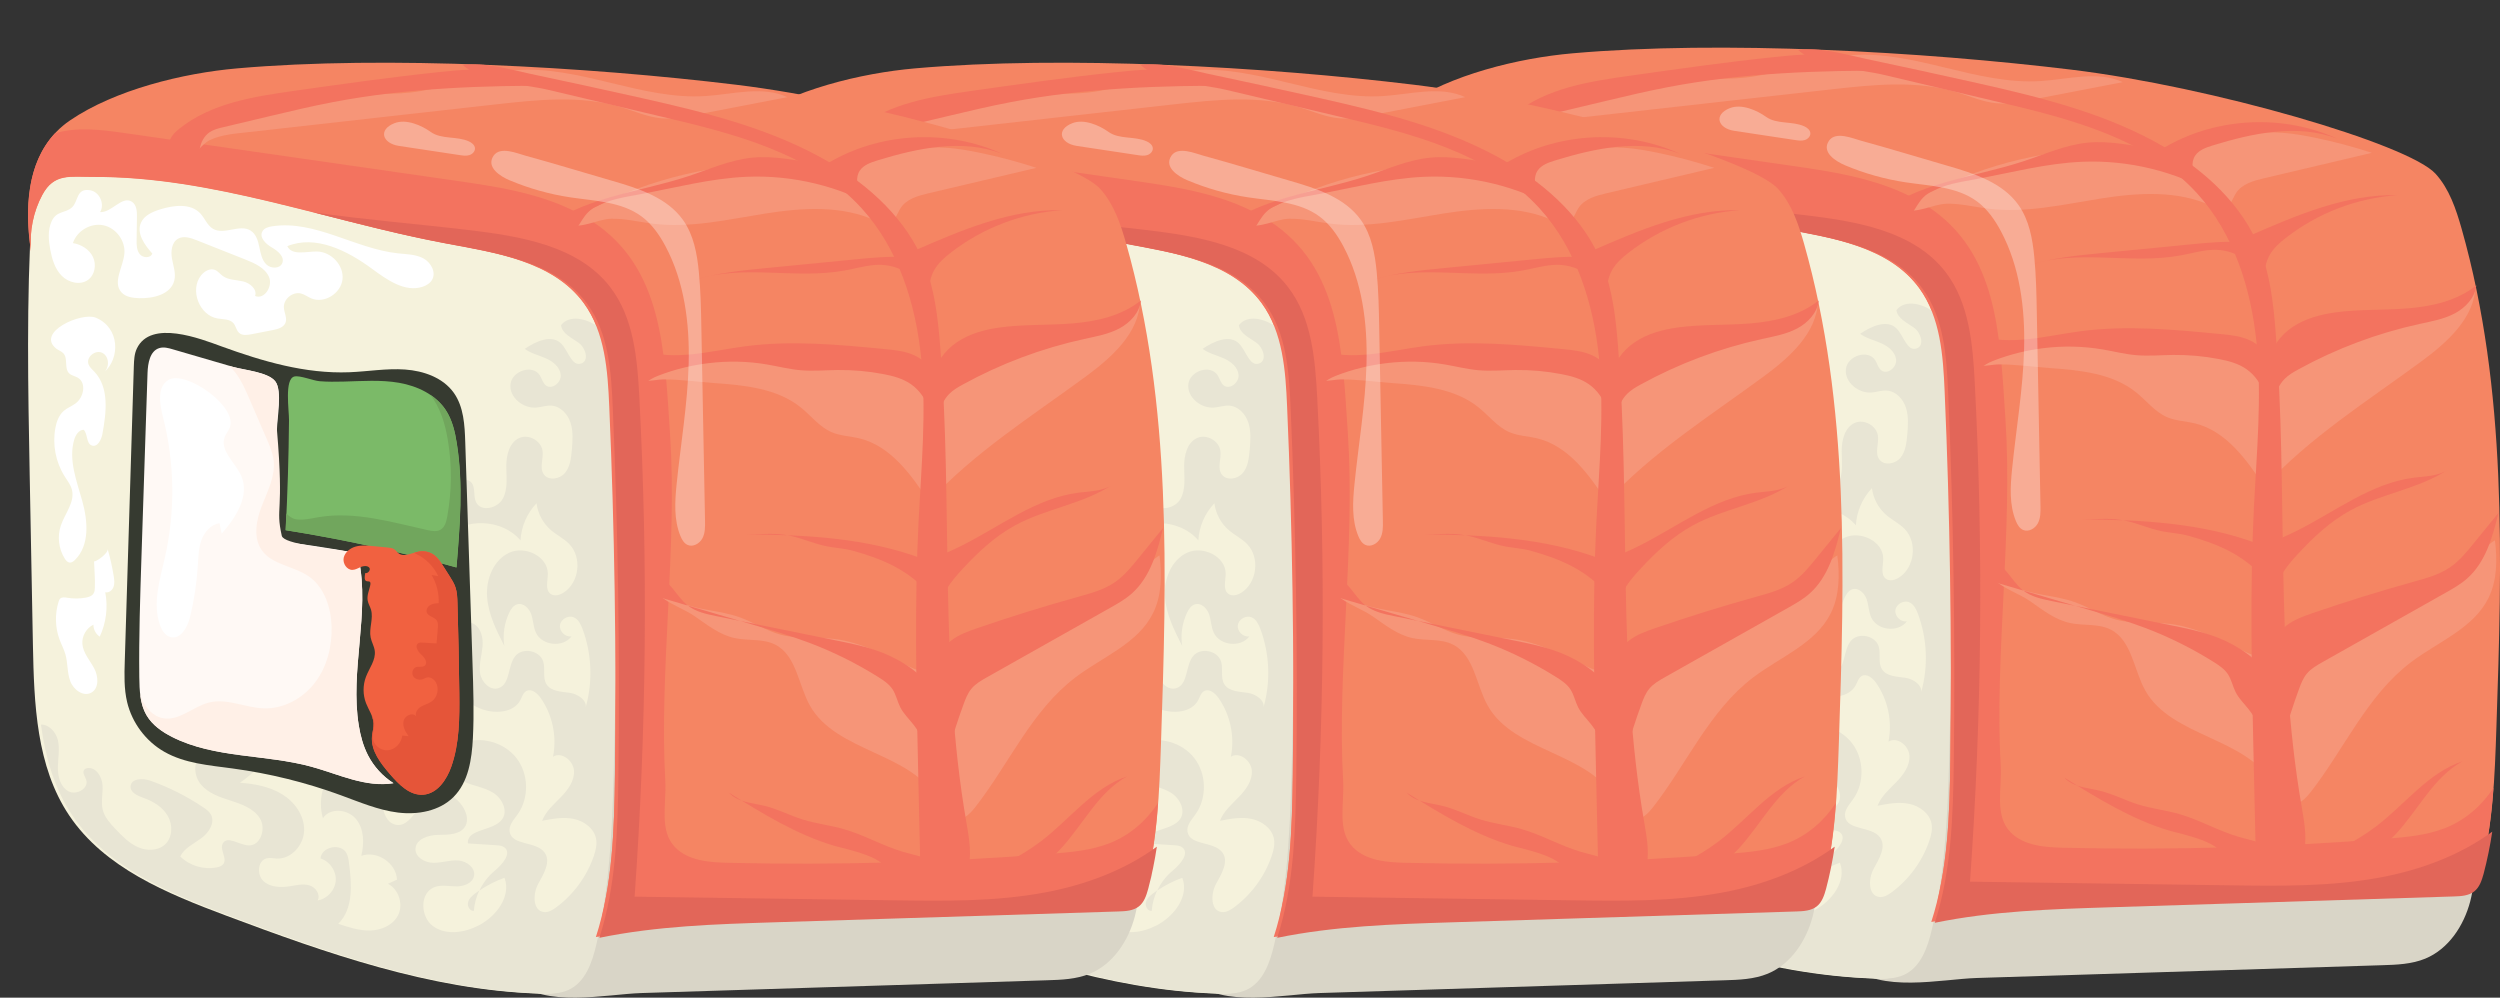 <?xml version="1.0" encoding="utf-8"?>
<!-- Generator: Adobe Illustrator 25.4.1, SVG Export Plug-In . SVG Version: 6.00 Build 0)  -->
<svg version="1.1" id="Layer_1" xmlns="http://www.w3.org/2000/svg" xmlns:xlink="http://www.w3.org/1999/xlink" x="0px" y="0px"
	 viewBox="0 0 458.03 182.78" style="enable-background:new 0 0 458.03 182.78;" xml:space="preserve">
<rect x="0" y="0" width="458.03" height="182.78" fill="#333333" stroke="none"/>
<style type="text/css">
	.st0{fill:#D9D5C7;}
	.st1{fill:#F5F2DC;}
	.st2{fill:#F58563;}
	.st3{fill:#E8E5D4;}
	.st4{fill:#F3735F;}
	.st5{fill:#363A30;}
	.st6{fill:#7BBA68;}
	.st7{fill:#FFF9F5;}
	.st8{fill:#71A65D;}
	.st9{fill:#FFF0E7;}
	.st10{fill:#F16140;}
	.st11{fill:#E55539;}
	.st12{fill:#FFFFFF;}
	.st13{fill:#F69578;}
	.st14{fill:#E26659;}
	.st15{opacity:0.32;fill:#FFFFFF;}
</style>
<g>
	<path class="st0" d="M436.39,176.84c2.7-0.08,5.46-0.18,7.96-1.21c4.25-1.76,7.05-6.02,8.22-10.47c1.16-4.45,0.92-9.13,0.66-13.72
		c-1.81-31.49-0.48-60.39-3.9-91.74c-0.42-3.84-0.89-11.07-2.38-14.63c-4.02-9.62-18.49-13.85-28.46-16.91
		c-12.72-3.91-25.91-6.06-39.11-7.76c-32.45-4.19-65.3-5.78-97.93-3.41c-9.51,0.69-19.89,2.14-26.34,9.16
		c-4.22,4.59-1.12,13.04-1.38,19.27c-0.35,8.55-2.91,14.87-0.56,23.1c5.23,18.31,11.1,37.68,25.39,50.27
		c7.9,6.95,17.74,11.23,26.5,17.06c7.79,5.19,14.71,11.67,20.45,19.06c2.87,3.7,5.45,7.62,7.7,11.72c1.81,3.3,3.05,7.61,5.83,10.26
		c5.35,5.1,16.59,2.5,23.12,2.29c11.53-0.36,23.06-0.73,34.59-1.09C409.96,177.68,423.17,177.26,436.39,176.84z"/>
	<path class="st1" d="M253.38,27.23c-1.88,1.01-2.79,7-2.92,9.14c-0.97,15.94-0.66,31.93-0.36,47.9c0.2,10.36,0.4,20.72,0.59,31.08
		c0.21,10.82,0.62,22.31,6.65,31.29c6.44,9.6,17.91,14.29,28.74,18.35c18.44,6.91,37.36,13.59,57.03,14.28
		c1.74,0.06,3.55,0.06,5.14-0.67c3.07-1.42,4.33-5.04,5.09-8.33c2.72-11.71,3.01-23.82,3.28-35.84c0.55-23.88,1.1-47.77,0.22-71.64
		c-0.22-5.95-0.73-12.42-4.72-16.84c-2.62-2.91-6.39-4.48-10.07-5.81c-15.67-5.69-32.16-8.68-48.66-10.68
		C285.24,28.47,263.25,21.94,253.38,27.23z"/>
	<path class="st2" d="M261.7,29.62c21.87-0.12,42.82,8.08,64.31,12.1c9.39,1.76,19.99,3.33,25.63,11.05
		c3.88,5.32,4.37,12.32,4.65,18.9c0.98,22.48,1.32,44.99,1.04,67.5c-0.13,10.01-0.41,20.18-3.49,29.71
		c10.5-2.16,21.27-2.5,31.98-2.84c21.05-0.66,42.1-1.33,63.15-1.99c1.3-0.04,2.69-0.12,3.71-0.92c0.97-0.76,1.38-2.01,1.71-3.2
		c2.37-8.62,2.68-17.65,2.98-26.58c1.03-30.67,2-61.92-6.37-91.44c-1.03-3.62-2.26-7.32-4.8-10.1
		c-4.97-5.43-40.88-15.92-66.73-19.05c-27.24-3.3-64.05-5.4-91.38-2.99c-9.92,0.87-22.36,3.92-30.59,9.52
		c-7.64,5.2-8.53,14.86-7.15,23.98c-0.31-3.8,0.47-7.35,2.06-10.32C254.58,28.89,257.57,29.65,261.7,29.62z"/>
	<g>
		<path class="st3" d="M330.41,162.57c-0.17,0.72,0.34,1.63,1.07,1.57c0.09-1.29,0.43-2.56,0.99-3.74
			c-0.23,0.16-0.46,0.32-0.69,0.49C331.19,161.33,330.58,161.85,330.41,162.57z"/>
		<path class="st3" d="M354.21,57.13c-1.99-1.53-5.24-2.31-6.76-0.31c0.19,1.56,1.95,2.3,3.22,3.22c1.28,0.92,1.98,3.26,0.5,3.79
			c-1.77,0.64-2.37-2.32-3.7-3.65c-1.73-1.73-4.65-0.41-6.67,0.98c1.14,0.84,2.58,1.15,3.87,1.73c1.3,0.57,2.58,1.6,2.72,3.01
			c0.14,1.41-1.61,2.82-2.72,1.95c-0.57-0.45-0.72-1.24-1.11-1.85c-1.31-2.06-5.09-0.82-5.37,1.61c-0.28,2.42,2.31,4.51,4.74,4.3
			c0.94-0.08,1.86-0.43,2.81-0.35c1.65,0.14,2.96,1.58,3.46,3.16c0.5,1.58,0.37,3.28,0.23,4.93c-0.13,1.49-0.3,3.09-1.26,4.24
			c-0.96,1.15-3.02,1.48-3.88,0.25c-0.84-1.2-0.03-2.85-0.23-4.3c-0.26-1.86-2.54-3.12-4.25-2.36c-1.84,0.82-2.4,3.17-2.39,5.19
			c0.01,2.02,0.32,4.18-0.65,5.95s-3.98,2.46-4.88,0.65c-0.6-1.2-0.01-2.93-1.04-3.79c-0.46-0.38-1.1-0.44-1.69-0.39
			c-2.37,0.19-4.53,1.97-5.18,4.26c-0.65,2.29,0.26,4.93,2.17,6.35c3.66-3.7,10.52-3.43,13.87,0.55c0.13-2.52,1.2-4.98,2.94-6.81
			c0.23,1.88,1.19,3.67,2.62,4.91c1.08,0.93,2.41,1.56,3.4,2.59c2.35,2.45,1.81,7.02-1.04,8.86c-0.72,0.46-1.69,0.75-2.39,0.26
			c-1.06-0.74-0.54-2.36-0.52-3.66c0.04-3.2-4.14-5.24-7.06-3.9c-2.91,1.34-4.29,4.87-4.07,8.07s1.7,6.15,3.16,9.01
			c-0.32-2.06,0-4.2,0.89-6.08c0.31-0.66,0.75-1.33,1.45-1.54c1.12-0.34,2.2,0.72,2.59,1.82c0.38,1.1,0.37,2.33,0.86,3.38
			c1.11,2.38,4.95,2.78,6.52,0.67c-1.12,0.19-2.25-0.9-2.11-2.03c0.14-1.12,1.51-1.9,2.55-1.45c0.83,0.36,1.26,1.26,1.58,2.11
			c1.71,4.57,1.91,9.67,0.59,14.36c0.21-1.31-1.45-2.43-2.88-2.64c-1.56-0.23-3.45-0.23-4.3-1.57c-0.76-1.2-0.19-2.8-0.6-4.16
			c-0.62-2.04-3.78-2.66-5.12-1.01c-1.44,1.77-0.89,5.14-3.06,5.87c-1.55,0.52-3.11-1.06-3.38-2.67c-0.27-1.61,0.27-3.24,0.43-4.87
			c0.16-1.63-0.25-3.55-1.71-4.28c-1.8-0.9-3.96,0.63-4.86,2.44c-2.46,4.96,1.21,11.36,6.42,13.23c2.5,0.9,5.86,0.68,7.09-1.66
			c0.31-0.59,0.49-1.31,1.07-1.64c0.92-0.52,2,0.35,2.61,1.21c2.19,3.09,3.04,7.09,2.3,10.81c1.58-0.98,3.73,0.72,3.84,2.57
			c0.11,1.85-1.11,3.51-2.41,4.84c-1.29,1.33-2.77,2.59-3.43,4.33c1.91-0.37,3.88-0.74,5.78-0.35c1.9,0.39,3.75,1.74,4.11,3.64
			c0.2,1.06-0.07,2.15-0.42,3.17c-1.28,3.73-3.72,7.06-6.89,9.4c-0.67,0.49-1.44,0.96-2.26,0.86c-2.06-0.25-2.04-3.33-1.04-5.16
			c1-1.82,2.39-4.07,1.17-5.75c-1.53-2.11-5.98-1.23-6.4-3.8c-0.2-1.19,0.77-2.21,1.47-3.2c2.13-2.99,2.04-7.39-0.21-10.29
			c-2.25-2.91-6.48-4.09-9.91-2.77c-1.22,0.47-2.41,1.33-2.73,2.59c-0.48,1.87,1.15,3.66,2.91,4.46c1.76,0.8,3.75,1.03,5.4,2.03
			c1.65,1,2.82,3.28,1.72,4.86c-1.57,2.25-6.52,1.71-6.3,4.45c1.75,0.11,3.49,0.22,5.24,0.34c0.5,0.03,1.03,0.08,1.43,0.37
			c1.45,1.08-0.36,3.15-1.75,4.3c-1.19,0.98-2.15,2.24-2.81,3.63c1.43-0.97,2.97-1.76,4.59-2.34c1.29,3.38-1.49,7.06-4.7,8.72
			c-2.6,1.35-5.96,1.87-8.35,0.17c-2.39-1.7-2.52-6.12,0.21-7.17c1.26-0.49,2.67-0.15,4.02-0.14c1.35,0.01,2.95-0.56,3.24-1.88
			c0.33-1.5-1.33-2.76-2.86-2.87c-1.53-0.12-3.04,0.44-4.57,0.43c-1.53-0.01-3.3-0.98-3.29-2.51c0.02-1.84,2.38-2.6,4.23-2.61
			c1.84-0.01,4.12-0.05,4.95-1.69c0.58-1.14,0.12-2.54-0.6-3.6c-1.06-1.57-2.97-2.83-4.79-2.31c-3.22,0.93-4.43,6.65-7.63,5.68
			c-1.43-0.43-2.08-2.11-2.16-3.6c-0.09-1.49,0.17-3.04-0.31-4.45c-1.06-3.11-5.58-3.97-8.21-2c-2.62,1.97-3.34,5.78-2.44,8.93
			c1.26-2,4.56-1.69,6.06,0.13c1.5,1.82,1.53,4.46,0.97,6.75c2.86-1.04,6.41,1.32,6.54,4.36c-0.55,0.25-1.1,0.51-1.65,0.76
			c2.02,1.05,2.88,3.86,1.8,5.86c-0.95,1.76-3.06,2.65-5.06,2.7c-2,0.05-3.95-0.59-5.85-1.23c2.8-2.76,2.48-7.29,1.96-11.19
			c-0.08-0.6-0.17-1.22-0.45-1.76c-1.03-1.91-4.57-1.17-4.76,0.98c1.7,0.51,2.92,2.29,2.8,4.06c-0.12,1.77-1.58,3.36-3.33,3.63
			c0.6-1.03-0.32-2.39-1.46-2.75c-1.14-0.36-2.36-0.05-3.54,0.14c-1.7,0.28-3.65,0.24-4.91-0.93c-1.27-1.18-1.07-3.79,0.61-4.18
			c0.59-0.14,1.21,0.02,1.81,0.05c2.69,0.13,4.99-2.51,5.03-5.21c0.04-2.69-1.74-5.17-4.04-6.58c-2.3-1.41-5.04-1.9-7.72-2.11
			c1.36-0.92,2.61-2,3.72-3.2c-2.2-1.49-4.8-2.38-7.44-2.58c-1.17-0.09-2.44,0-3.36,0.72c-1.6,1.25-1.35,3.91-0.02,5.45
			c1.33,1.54,3.36,2.24,5.3,2.86c2.09,0.67,4.36,1.46,5.49,3.34c1.13,1.88,0.05,5.03-2.14,4.9c-1.71-0.1-3.88-1.85-4.7-0.35
			c-0.62,1.14,0.87,2.7,0.11,3.75c-0.27,0.37-0.74,0.53-1.19,0.62c-2.38,0.48-4.98-0.29-6.71-2c0.75-1.55,2.47-2.31,3.85-3.33
			c1.39-1.01,2.59-2.86,1.76-4.36c-0.31-0.55-0.84-0.94-1.37-1.29c-3-2.03-6.27-3.67-9.68-4.89c-1.39-0.5-3.57-0.45-3.66,1.03
			c-0.07,1.16,1.33,1.75,2.42,2.13c1.77,0.63,3.48,1.68,4.41,3.31c0.93,1.63,0.87,3.91-0.5,5.19c-1.29,1.21-3.37,1.23-4.98,0.51
			c-1.62-0.72-2.88-2.03-4.1-3.31c-0.98-1.03-1.99-2.14-2.34-3.51c-0.38-1.49,0.06-3.05-0.05-4.58c-0.11-1.53-1.19-3.26-2.71-3.09
			c-0.25,0.03-0.5,0.12-0.65,0.32c-0.4,0.52,0.17,1.2,0.37,1.82c0.53,1.58-1.8,2.91-3.26,2.11c-1.46-0.8-1.94-2.68-1.93-4.35
			c0.02-1.67,0.38-3.36,0.01-4.99c-0.34-1.49-1.64-2.93-3.11-2.88c0.81,5.96,2.43,11.68,5.76,16.65
			c6.44,9.6,17.91,14.29,28.74,18.35c18.44,6.91,37.36,13.59,57.03,14.28c1.74,0.06,3.55,0.06,5.14-0.67
			c3.07-1.42,4.33-5.04,5.09-8.33c2.72-11.71,3.01-23.82,3.28-35.84c0.55-23.88,1.1-47.77,0.22-71.64
			c-0.03-0.77-0.06-1.55-0.11-2.33C356.49,59.22,355.46,58.09,354.21,57.13z"/>
	</g>
	<path class="st4" d="M456.83,144.33c-2.11,3.27-5.18,5.93-8.8,7.36c-3.37,1.34-7.04,1.67-10.65,1.96
		c-19.71,1.57-39.5,2.13-59.26,1.67c-3.47-0.08-7.31-0.35-9.75-2.83c-3-3.06-1.57-7.94-1.82-12.22
		c-1.14-19.81,2.24-42.86,0.87-63.52c-1.03-15.49-1.36-30.58-14.38-39.02c-7.37-4.79-16.38-6.15-25.08-7.4
		c-20.27-2.92-40.53-5.83-60.8-8.75c-4.12-0.59-8.58-1.11-12.44,0.11c-5.08,5.46-5.58,13.73-4.39,21.61
		c-0.31-3.8,0.47-7.35,2.06-10.32c2.17-4.06,5.16-3.3,9.3-3.32c21.87-0.12,42.82,8.08,64.31,12.1c9.39,1.76,19.99,3.33,25.63,11.05
		c3.88,5.32,4.37,12.32,4.65,18.9c0.98,22.48,1.32,44.99,1.04,67.5c-0.13,10.01-0.41,20.18-3.49,29.71
		c10.5-2.16,21.27-2.5,31.98-2.84c21.05-0.66,42.1-1.33,63.15-1.99c1.3-0.04,2.69-0.12,3.71-0.92c0.97-0.76,1.38-2.01,1.71-3.2
		C455.77,154.86,456.44,149.62,456.83,144.33z"/>
	<path class="st5" d="M269.74,61.1c-0.47,0.99-0.51,2.13-0.55,3.22c-0.55,18.01-1.1,36.03-1.66,54.04
		c-0.08,2.51-0.15,5.06,0.43,7.51c0.9,3.8,3.43,7.18,6.82,9.11c3.75,2.14,8.21,2.47,12.48,3.05c6.77,0.91,13.45,2.56,19.86,4.91
		c3.43,1.25,6.84,2.72,10.46,3.17c3.62,0.45,7.61-0.27,10.19-2.86c2.73-2.74,3.34-6.91,3.54-10.77c0.23-4.56,0.08-9.13-0.07-13.69
		c-0.44-13.51-0.89-27.01-1.33-40.52c-0.1-3.14-0.27-6.48-2.09-9.05c-1.98-2.79-5.54-4.04-8.95-4.28c-3.41-0.24-6.82,0.37-10.23,0.5
		c-8.05,0.31-15.88-2.01-23.37-4.73C281.44,59.33,272.3,55.72,269.74,61.1z"/>
	<path class="st6" d="M297,94.38c10.55,1.68,21.01,3.96,31.3,6.83c0.63-7.57,1.26-15.23,0.06-22.73c-0.34-2.14-0.85-4.3-2.04-6.11
		c-1.87-2.83-5.21-4.41-8.56-4.99c-3.35-0.58-6.77-0.31-10.17-0.22c-1.46,0.04-2.93,0.05-4.39-0.07c-1.17-0.09-3.59-1.11-4.61-0.86
		c-1.86,0.45-0.96,6.21-0.98,8.03C297.55,80.97,297.34,87.67,297,94.38z"/>
	<path class="st7" d="M276.33,61.25c-0.8-0.24-1.66-0.47-2.46-0.23c-1.73,0.52-2.11,2.77-2.17,4.57c-0.11,3.2-0.21,6.4-0.32,9.6
		c-0.26,8-0.53,16-0.79,24.01c-0.24,7.37-0.49,14.74-0.4,22.11c0.03,2.41,0.13,4.93,1.35,7c1.05,1.78,2.83,3.02,4.68,3.96
		c7.79,3.93,17.08,3.14,25.5,5.44c4.98,1.37,9.95,3.85,15.04,3.02c-1.97-1.25-3.6-3.04-4.67-5.11c-0.87-1.69-1.37-3.54-1.68-5.42
		c-1.67-10.1,2.07-20.59-0.02-30.61c-0.07-0.32-0.15-0.66-0.39-0.87c-0.22-0.19-0.52-0.25-0.8-0.3c-4.63-0.82-9.28-1.52-13.95-2.1
		c0.02,0,0.15-18.63,0.16-20.32c0.02-2.12,1.02-7.12-0.29-8.87c-1.27-1.71-5.8-2.1-7.74-2.66C283.7,63.4,280.01,62.33,276.33,61.25z
		"/>
	<path class="st8" d="M326.32,72.37c-0.74-1.12-1.71-2.04-2.82-2.78c1.8,2.28,2.7,5.26,3.19,8.17c0.8,4.69,0.76,9.51-0.1,14.19
		c-0.17,0.91-0.44,1.91-1.24,2.36c-0.68,0.39-1.53,0.24-2.3,0.07c-6.61-1.45-13.34-3.51-20.01-2.38c-1.37,0.23-2.75,0.6-4.13,0.39
		c-0.72-0.11-1.29-0.55-1.79-1.07c-0.05,1.02-0.09,2.05-0.14,3.07c10.55,1.68,21.01,3.96,31.3,6.83c0.63-7.57,1.26-15.23,0.06-22.73
		C328.02,76.34,327.52,74.17,326.32,72.37z"/>
	<path class="st9" d="M316.76,140.74c-1.97-1.25-3.6-3.04-4.67-5.11c-0.87-1.69-1.37-3.54-1.68-5.42
		c-1.67-10.1,2.07-20.59-0.02-30.61c-0.07-0.32-0.15-0.66-0.39-0.87c-0.22-0.19-0.52-0.25-0.8-0.3c-4.63-0.82-12.44-1.49-12.9-3
		c-1.23-5.59,0.46-3.59-0.89-19.42c-0.18-2.11,1.02-7.12-0.29-8.87c-1.27-1.71-5.8-2.1-7.74-2.66c-0.25-0.07-0.5-0.15-0.75-0.22
		c1.62,1.4,2.65,3.57,3.53,5.6c1.13,2.6,2.25,5.2,3.38,7.81c0.56,1.28,1.12,2.59,1.27,3.98c0.31,2.83-1.09,5.52-2.13,8.17
		c-1.04,2.65-1.69,5.85-0.07,8.19c1.9,2.74,5.88,2.92,8.62,4.82c2.87,1.99,4.08,5.7,4.19,9.19c0.11,3.63-0.83,7.35-3.02,10.25
		c-2.19,2.89-5.72,4.85-9.35,4.75c-3.38-0.09-6.72-1.88-10.01-1.08c-2.95,0.71-5.49,3.43-8.48,2.9c-1.86-0.33-3.29-1.93-3.96-3.7
		c-0.11-0.29-0.2-0.58-0.28-0.88c0.15,1.43,0.48,2.83,1.21,4.06c1.05,1.78,2.83,3.02,4.68,3.96c7.79,3.93,17.08,3.14,25.5,5.44
		C306.69,139.09,311.66,141.57,316.76,140.74z"/>
	<path class="st10" d="M328.81,124.22c-0.06-5.52-0.17-11.04-0.34-16.55c-0.03-0.95-0.06-1.92-0.37-2.83
		c-0.25-0.75-0.69-1.43-1.11-2.1c-0.39-0.62-0.79-1.24-1.18-1.85c-0.44-0.7-0.9-1.41-1.56-1.91c-0.78-0.6-1.81-0.85-2.78-0.69
		c-1.31,0.22-2.76,1.13-3.81,0.32c-0.27-0.21-0.47-0.52-0.75-0.72c-0.35-0.24-0.79-0.29-1.22-0.33c-0.9-0.09-1.79-0.17-2.69-0.26
		c-1.05-0.1-2.14-0.2-3.16,0.08c-1.02,0.28-1.98,1.03-2.21,2.06c-0.22,1.04,0.58,2.26,1.63,2.22c0.54-0.02,1.01-0.33,1.5-0.53
		c0.5-0.2,1.13-0.29,1.52,0.08c0.39,0.37-0.18,1.17-0.7,1.03c-0.55,2.69,1.33,0.55,0.88,2.39c-0.21,0.87-0.59,1.75-0.44,2.63
		c0.1,0.59,0.44,1.11,0.61,1.68c0.49,1.65-0.41,3.44-0.06,5.12c0.17,0.83,0.64,1.58,0.75,2.42c0.22,1.69-1.01,3.18-1.61,4.77
		c-0.59,1.54-0.58,3.3,0.01,4.83c0.48,1.24,1.33,2.38,1.39,3.7c0.04,0.8-0.22,1.58-0.29,2.37c-0.22,2.62,1.59,4.93,3.3,6.92
		c1.62,1.89,3.64,3.96,6.12,3.76c2.54-0.2,4.24-2.71,5.09-5.11C328.85,133.44,328.86,128.78,328.81,124.22z"/>
	<path class="st11" d="M327.34,137.73c1.51-4.3,1.52-8.97,1.47-13.52c-0.06-5.52-0.17-11.04-0.34-16.55
		c-0.03-0.95-0.06-1.92-0.37-2.83c-0.25-0.75-0.69-1.43-1.11-2.1c-0.39-0.62-0.79-1.24-1.18-1.85c-0.44-0.7-0.9-1.41-1.56-1.91
		c-0.78-0.6-1.81-0.85-2.78-0.69c-0.31,0.05-0.64,0.15-0.96,0.25c0.13,0.08,0.28,0.14,0.42,0.21c1.75,0.83,3.2,2.29,4.01,4.05
		c-0.4-0.07-0.8-0.14-1.21-0.21c0.92,1.54,1.38,3.36,1.3,5.16c-0.54,0.04-1.1,0.08-1.57,0.36c-0.46,0.28-0.79,0.86-0.6,1.37
		c0.29,0.75,1.41,0.79,1.84,1.47c0.24,0.37,0.21,0.85,0.18,1.3c-0.08,0.96-0.16,1.93-0.24,2.89c-0.85-0.05-1.7-0.1-2.55-0.16
		c-0.27-0.02-0.56-0.03-0.79,0.11c-0.71,0.43-0.12,1.52,0.52,2.07c0.64,0.54,1.3,1.56,0.64,2.07c-0.42,0.32-1.03,0.09-1.54,0.24
		c-0.64,0.2-0.9,1.08-0.57,1.65c0.34,0.58,1.13,0.79,1.76,0.57c0.26-0.09,0.51-0.26,0.78-0.32c0.65-0.14,1.3,0.33,1.63,0.91
		c0.64,1.14,0.29,2.73-0.78,3.49c-0.59,0.41-1.32,0.58-1.94,0.94c-0.62,0.37-1.14,1.1-0.9,1.77c-0.64-0.79-2.07-0.14-2.3,0.85
		c-0.23,0.99,0.32,1.98,0.92,2.8c-0.39-0.04-0.77-0.08-1.16-0.12c-0.15,1.36-1.28,2.59-2.65,2.7c-1.36,0.11-2.74-1.04-2.74-2.4
		c0-1.43,0.73-2.66-0.22-3.93c0.18,0.46,0.32,0.93,0.34,1.43c0.04,0.8-0.22,1.58-0.29,2.37c-0.22,2.62,1.59,4.93,3.3,6.92
		c1.62,1.89,3.64,3.96,6.12,3.76C324.79,142.65,326.5,140.14,327.34,137.73z"/>
	<path class="st12" d="M254.1,37.83c-0.71,1.6-0.55,3.45-0.23,5.17c0.33,1.74,0.86,3.53,2.11,4.78c1.25,1.26,3.39,1.77,4.82,0.73
		c1.25-0.91,1.56-2.79,0.89-4.19c-0.67-1.4-2.14-2.3-3.67-2.54c0.72-2.24,3.26-3.74,5.57-3.27c2.31,0.47,4.07,2.83,3.86,5.18
		c-0.22,2.47-2.2,5.25-0.55,7.1c0.78,0.87,2.07,1.04,3.24,1.08c2.59,0.08,5.79-0.68,6.44-3.19c0.35-1.32-0.16-2.69-0.41-4.04
		c-0.24-1.34-0.07-3,1.12-3.67c1.02-0.58,2.3-0.15,3.39,0.28c2.99,1.18,5.97,2.36,8.96,3.55c1.71,0.68,3.58,1.51,4.31,3.2
		c0.72,1.69-0.85,4.18-2.55,3.47c0.41-1.23-0.93-2.37-2.2-2.67c-1.26-0.3-2.68-0.23-3.73-1c-0.5-0.36-0.88-0.9-1.45-1.12
		c-0.9-0.34-1.91,0.25-2.51,1c-2.14,2.65-0.34,7.36,3.02,7.91c1.03,0.17,2.24,0.08,2.91,0.87c0.44,0.52,0.51,1.3,1.02,1.76
		c0.58,0.53,1.48,0.41,2.25,0.26c1.32-0.26,2.63-0.52,3.95-0.77c0.91-0.18,1.95-0.47,2.3-1.32c0.35-0.87-0.23-1.83-0.29-2.77
		c-0.11-1.59,1.62-3.01,3.16-2.6c0.66,0.18,1.22,0.61,1.84,0.88c2.38,1.03,5.45-0.89,5.74-3.48c0.28-2.58-2.08-5.07-4.68-5.1
		c-1.97-0.03-4.59,0.8-5.43-0.98c5.18-2.12,10.99,0.81,15.5,4.13c2.76,2.03,6.03,4.37,9.28,3.31c0.7-0.23,1.37-0.64,1.74-1.27
		c0.79-1.37-0.2-3.19-1.6-3.94c-1.4-0.74-3.05-0.75-4.62-0.91c-7.89-0.84-15.23-6.16-23.07-4.96c-0.7,0.11-1.47,0.32-1.8,0.94
		c-0.61,1.11,0.63,2.3,1.72,2.93c1.09,0.63,2.39,1.69,1.93,2.86c-0.42,1.08-2.1,1.07-2.93,0.25c-0.83-0.82-1.04-2.05-1.28-3.19
		c-0.23-1.14-0.6-2.37-1.59-3c-1.98-1.26-4.84,0.86-6.88-0.32c-1.08-0.62-1.51-1.95-2.36-2.85c-1.78-1.87-4.83-1.49-7.3-0.73
		c-1.42,0.44-2.97,1.1-3.56,2.47c-0.85,1.95,0.67,4.05,2.08,5.63c-0.3,0.88-1.69,0.84-2.28,0.13c-0.59-0.71-0.61-1.72-0.59-2.65
		c0.02-1.39,0.04-2.78,0.06-4.17c0.02-1.03-0.06-2.24-0.93-2.8c-1.81-1.15-3.68,2.02-5.82,1.9c0.9-1.47-0.11-3.71-1.81-4
		c-2.59-0.45-2.14,1.99-3.31,3.1C256.65,36.37,255,35.79,254.1,37.83z"/>
	<path class="st12" d="M254.98,61.13c0.41,0.32,0.95,0.47,1.3,0.86c0.87,0.95,0.12,2.72,1.03,3.64c0.43,0.43,1.09,0.51,1.61,0.82
		c1.62,0.96,1.09,3.63-0.44,4.73c-0.69,0.5-1.51,0.8-2.15,1.36c-0.89,0.79-1.32,1.98-1.53,3.15c-0.55,3.01,0.06,6.23,1.7,8.82
		c0.5,0.8,1.11,1.56,1.34,2.47c0.57,2.26-1.28,4.34-2.03,6.55c-0.68,1.99-0.41,4.29,0.72,6.07c0.21,0.33,0.49,0.67,0.88,0.72
		c0.38,0.04,0.71-0.21,0.98-0.48c2.73-2.67,2.37-7.14,1.34-10.82c-1.03-3.68-2.55-7.53-1.48-11.19c0.25-0.87,0.84-1.83,1.75-1.84
		c0.77,0.81,0.43,2.5,1.48,2.88c1.03,0.37,1.74-1.03,1.94-2.1c0.73-3.93,1.28-8.52-1.47-11.42c-0.4-0.42-0.87-0.8-1.07-1.35
		c-0.5-1.32,1.27-2.74,2.53-2.1c1.26,0.63,1.37,2.65,0.3,3.57c3.01-2.58,2.9-8.17-1.48-10.01
		C259.64,54.37,251.16,58.12,254.98,61.13z"/>
	<path class="st12" d="M262.05,104.89c-0.01,0.38-0.04,0.77-0.24,1.09c-0.3,0.49-0.91,0.67-1.47,0.77c-1.1,0.2-2.23,0.2-3.33,0.02
		c-0.46-0.08-0.99-0.16-1.32,0.16c-0.15,0.15-0.22,0.35-0.28,0.54c-0.71,2.25-0.65,4.74,0.17,6.95c0.34,0.92,0.81,1.79,1.08,2.73
		c0.45,1.6,0.3,3.34,0.88,4.89c0.57,1.56,2.38,2.91,3.84,2.12c1.47-0.8,1.33-3,0.54-4.47c-0.79-1.47-2.03-2.81-2.16-4.47
		c-0.11-1.43,0.73-2.9,2.02-3.52c-0.01,0.86,0.44,1.72,1.16,2.19c1.18-2.51,1.54-5.4,1.01-8.13c0.64,0.15,1.28-0.35,1.51-0.96
		c0.23-0.61,0.15-1.29,0.05-1.94c-0.27-1.7-0.64-3.39-1.13-5.04c0.2,0.7-1.83,2.22-2.48,2.3
		C261.95,101.71,262.11,103.29,262.05,104.89z"/>
	<path class="st12" d="M275.56,66.83c-2.14,1.24-1.65,4.39-1.04,6.78c2.16,8.39,2.28,17.29,0.37,25.74
		c-0.93,4.12-2.33,8.48-0.89,12.45c0.34,0.95,0.95,1.93,1.93,2.17c1.83,0.46,3.09-1.8,3.54-3.63c0.77-3.13,1.25-6.33,1.45-9.54
		c0.1-1.57,0.13-3.17,0.67-4.65c0.55-1.47,1.74-2.82,3.29-3.06c0.14,0.64,0.27,1.28,0.41,1.92c2.61-2.95,5.16-6.96,3.59-10.56
		c-1.08-2.47-4.01-4.66-3.03-7.17c0.23-0.58,0.65-1.06,0.89-1.64C288.38,71.79,278.68,65.02,275.56,66.83z"/>
	<path class="st13" d="M379.25,114.14c2.46,0.54,5.17,0.06,7.42,1.19c3.93,1.98,4.23,7.38,6.39,11.21
		c4.84,8.57,18.66,8.54,23.35,17.2c0.8,1.47,1.54,3.35,3.19,3.62c1.51,0.25,2.8-1.03,3.74-2.24c6.19-7.93,10.34-17.71,18.36-23.78
		c4.96-3.76,11.45-6.19,14.21-11.76c1.6-3.23,1.64-7.01,1.19-10.58c-2.13,1.18-3.14,3.72-5.05,5.23c-1.5,1.19-3.43,1.65-5.28,2.14
		c-10.23,2.67-20.05,6.9-29.03,12.48c-1.05,0.65-2.15,1.34-3.38,1.39c-1.07,0.05-2.09-0.39-3.05-0.84
		c-4.46-2.06-8.87-4.5-13.74-5.09c-3.3-0.4-6.71,0.08-9.92-0.8c-2.61-0.71-4.91-2.26-7.46-3.17c-3.54-1.27-7.46-1.26-10.92-2.72
		c-1.29-0.55-2.5-1.12-3.87-1.38c1.69,1.6,4.56,2.53,6.57,3.92C374.24,111.74,376.47,113.54,379.25,114.14z"/>
	<path class="st13" d="M375.39,67.42c5.63,0.4,11.64,0.95,16.02,4.5c1.87,1.51,3.39,3.54,5.6,4.5c1.62,0.7,3.45,0.74,5.17,1.16
		c5.69,1.4,9.45,6.67,12.68,11.57c8.3-9.01,18.8-15.61,28.67-22.87c4.79-3.52,9.87-8.01,10.02-13.95c-0.94,3.6-5.14,5.32-8.86,5.44
		c-3.72,0.12-7.48-0.81-11.13-0.12c-6.16,1.16-11.14,6.73-17.4,6.62c-2.18-0.04-4.28-0.78-6.38-1.38
		c-16.02-4.57-33.1-0.7-49.31,3.18c-0.11,0.03,2.23,0.89,2.48,0.93c0.72,0.11,2.36-0.24,3.17-0.24
		C369.17,66.74,372.33,67.2,375.39,67.42z"/>
	<path class="st13" d="M356.58,37.33c2.57-0.08,5.1,0.58,7.65,0.9c6.87,0.86,13.77-0.76,20.61-1.85c6.84-1.08,14.15-1.57,20.41,1.38
		c0.68,0.32,1.41,0.68,2.14,0.51c1.25-0.3,1.6-1.86,2.3-2.93c1.08-1.65,3.19-2.23,5.1-2.68c6.59-1.55,13.17-3.1,19.76-4.66
		c-3.42-1.12-6.9-2.05-10.42-2.77c-3.86-0.8-7.84-1.36-11.72-0.67c-2.69,0.47-5.24,1.53-7.9,2.14c-5.45,1.25-11.12,0.57-16.71,0.52
		c-11.97-0.11-23.95,2.73-34.59,8.22c-1.51,0.78-3.28,1.64-4.32,2.92C351.18,39.21,354.15,37.4,356.58,37.33z"/>
	<path class="st13" d="M290.33,21.44c15.07-1.69,30.13-3.38,45.2-5.07c7.7-0.86,15.66-1.71,23.07,0.55
		c2.36,0.72,4.66,1.75,7.12,1.99c2.13,0.2,4.26-0.2,6.35-0.61c5.62-1.08,11.24-2.17,16.85-3.25c-4.61-2.13-9.97-0.52-15.04-0.2
		c-11.77,0.75-23.17-5.71-34.92-4.72c-6.5,0.55-12.63,3.35-19.11,4.07c-4.51,0.5-9.07-0.02-13.6,0.21
		c-4.63,0.24-9.17,1.26-13.69,2.28c-2.91,0.65-5.86,1.33-8.45,2.8c-2.51,1.44-4.77,3.83-5.23,6.77c1.68-0.49,2.51-2.51,4.24-3.35
		C285.28,21.87,288,21.7,290.33,21.44z"/>
	<path class="st4" d="M366.05,18.66c13.24,3.11,27.32,6.71,36.48,16.76c6.74,7.4,9.9,17.47,10.9,27.42c1,9.96,0.02,19.99-0.48,29.99
		c-0.76,15.24-0.42,30.5-0.07,45.75c0.16,7.15,0.32,14.3,0.48,21.44c0.01,0.3,0.02,0.61,0.15,0.87c0.18,0.37,0.57,0.59,0.96,0.73
		c3,1.11,6.34-1.4,7.36-4.43c1.02-3.03,0.39-6.34-0.15-9.49c-4.96-28.66-2.43-58.07-4.77-87.06c-0.41-5.13-1-10.32-2.91-15.1
		c-3.22-8.05-9.99-14.25-17.49-18.62c-10.46-6.09-22.41-9.04-34.21-11.69c-6.87-1.55-13.75-3.02-20.63-4.49
		c-3.82-0.82-8.31-2.14-12.2-1.57c3.39,3.19,11.14,3.48,15.56,4.52C352.04,15.36,359.04,17.01,366.05,18.66z"/>
	<path class="st4" d="M382.48,111.66c3.55,1.04,7.1,2.08,10.56,3.39c4.38,1.66,8.59,3.76,12.56,6.25c0.97,0.61,1.95,1.27,2.58,2.22
		c0.66,1,0.88,2.23,1.42,3.3c0.61,1.19,1.59,2.13,2.42,3.18c3.03,3.87,3.73,9.01,4.32,13.89c1.13-6,2.76-11.9,4.86-17.63
		c0.37-1,0.76-2.03,1.45-2.85c0.76-0.91,1.81-1.51,2.84-2.09c7.51-4.23,15.01-8.46,22.52-12.69c1.4-0.79,2.82-1.59,4.02-2.66
		c3.37-2.99,4.66-7.62,5.72-12c-1.52,1.86-3.03,3.73-4.55,5.59c-1.3,1.6-2.63,3.23-4.34,4.39c-1.98,1.35-4.35,1.99-6.66,2.63
		c-6.24,1.74-12.43,3.66-18.56,5.77c-1.65,0.57-3.34,1.17-4.72,2.25c-2.48,1.94-3.63,5.18-3.89,8.33
		c-2.58-3.17-6.25-5.34-10.14-6.63c-2.23-0.74-4.54-1.21-6.85-1.68c-7.37-1.5-14.73-2.99-22.1-4.49c-1.87-0.38-3.81-0.79-5.31-1.98
		c-2.18-1.73-3.33-4.99-6.06-5.51c-1.09-0.21-4.48,0.91-4.07,2.57c0.2,0.82,4.32,1.27,5.08,1.49
		C371.22,108.34,376.85,110.02,382.48,111.66z"/>
	<path class="st4" d="M385.22,64.02c2.04,0.35,4.06,0.87,6.12,1.05c2.25,0.2,4.52-0.01,6.78-0.04c2.82-0.03,5.64,0.22,8.4,0.75
		c1.79,0.34,3.59,0.82,5.08,1.87c3.16,2.23,4.13,6.4,4.79,10.21c-0.02-3,0.09-6.33,2.2-8.46c0.71-0.71,1.6-1.23,2.48-1.71
		c6.96-3.83,14.47-6.64,22.23-8.34c2.2-0.48,4.45-0.88,6.44-1.93c1.99-1.05,3.71-2.9,3.95-5.13c-3.48,2.79-8.05,3.84-12.5,4.2
		c-4.45,0.37-8.94,0.14-13.36,0.75c-2.73,0.38-5.48,1.12-7.77,2.65c-2.3,1.53-4.11,3.95-4.42,6.7c-0.2-1.88-1.69-3.43-3.4-4.23
		c-1.71-0.8-3.64-0.99-5.52-1.17c-8.53-0.82-17.16-1.63-25.65-0.49c-6.3,0.85-12.83,2.74-18.86,0.71c-0.97-0.33-2.23-0.68-2.87,0.12
		c-0.2,0.26-0.29,0.58-0.36,0.9c-0.5,2.29-0.84,6.96,0.84,8.91c0.93,1.08,1.1-0.35,1.52-1.32c0.89-2.09,1.77-3.11,3.91-3.94
		c2.96-1.15,6.06-1.92,9.2-2.3C378.03,63.34,381.67,63.42,385.22,64.02z"/>
	<path class="st4" d="M354.06,35.02c2.35-1.25,5.03-1.66,7.65-2.14c6.57-1.2,13.09-2.96,19.76-3.24c8.5-0.36,17.09,1.74,24.46,5.98
		c-1.27-0.81-2.57-1.65-3.43-2.89c-0.85-1.24-1.15-2.99-0.3-4.24c0.7-1.02,1.97-1.46,3.15-1.83c7.44-2.29,15.61-4.02,22.88-1.25
		c-9.77-4.45-21.64-3.97-31.02,1.24c-0.4,0.22-0.8,0.45-1.24,0.55c-0.51,0.12-1.05,0.06-1.57-0.01c-3.94-0.53-7.9-1.44-11.86-1.06
		c-4.1,0.39-7.92,2.14-11.83,3.42c-9.29,3.06-19.83,3.81-27.2,10.22c-0.41,0.35-0.83,0.82-0.74,1.35c0.33,1.87,5.58,0.17,6.46-0.67
		C351.06,38.7,351.41,36.15,354.06,35.02z"/>
	<path class="st4" d="M408.26,100.88c3.55,1.82,6.78,4.55,8.43,8.19c0.31-2.94,2.29-5.39,4.3-7.56c2.84-3.07,5.94-5.98,9.62-7.99
		c5.69-3.11,12.48-3.91,17.89-7.48c-1.78,1.22-4.08,1.2-6.21,1.47c-7.82,0.99-14.35,6.15-21.39,9.69c-1.8,0.9-3.64,1.71-5.53,2.42
		c-0.26,0.1-0.53,0.2-0.81,0.2c-0.32,0.01-0.64-0.11-0.94-0.22c-10.24-3.82-21.37-4.39-32.3-4.43c2.43,0.01,4.72-0.29,7.16,0.07
		c2.5,0.36,4.71,1.43,7.14,1.99c1.81,0.42,3.61,0.44,5.44,0.96C403.52,98.88,405.97,99.71,408.26,100.88z"/>
	<path class="st4" d="M397.5,152.2c-6.93-2.06-13.16-5.92-19.3-9.74c1.59,1.76,4.24,1.86,6.54,2.42c2.41,0.58,4.63,1.77,7,2.51
		c2.44,0.76,5.01,1.04,7.47,1.74c3.76,1.07,7.19,3.09,10.94,4.19c2.61,0.76,5.52,1.17,7.41,3.12c0.98,1.02,1.78,2.49,3.19,2.61
		c0.67,0.06,1.33-0.23,1.94-0.51c2.14-1,4.24-2.06,6.31-3.18c2.18-1.18,4.32-2.43,6.3-3.93c5.32-4.02,9.53-9.86,15.86-11.95
		c-5.32,2.92-8.08,8.89-12.22,13.33c-2.72,2.92-6.05,5.19-9.37,7.41c-2.53,1.69-5.11,3.4-8.02,4.28c-4.71,1.42-9.77,0.55-14.61-0.33
		c-1.66-0.3-3.71-1.01-3.38-3.1c0.31-1.99,2.65-2.15,3.34-3.73C408.16,154.45,399.29,152.73,397.5,152.2z"/>
	<path class="st4" d="M404.93,45.8c-1.86,0.15-3.67,0.68-5.5,1.01c-9.03,1.66-18.66-1.19-27.37,1.71c4.14-1.29,8.5-1.72,12.82-2.14
		c5.49-0.54,10.99-1.07,16.48-1.61c3.16-0.31,6.35-0.62,9.52-0.38c0.13-0.64,0.81-0.99,1.41-1.26c8.62-3.76,17.59-7.6,26.99-7.37
		c-7.43,0.49-14.69,3.28-20.54,7.87c-1.1,0.86-2.16,1.81-2.86,3.01c-1.29,2.22-1.13,4.96-0.94,7.53c-0.68-0.09-1.18-0.72-1.39-1.37
		c-0.22-0.65-0.22-1.35-0.35-2.03C412.45,47.07,408.32,45.52,404.93,45.8z"/>
	<path class="st4" d="M283.1,21.45c0.71-0.48,1.57-0.69,2.41-0.89c2.92-0.69,5.83-1.39,8.75-2.08c3.77-0.9,7.54-1.79,11.35-2.52
		c13.7-2.63,27.73-3.08,41.69-3.01c-3.4-1.14-6.83-2.28-10.39-2.74c-3.95-0.51-7.95-0.17-11.91,0.25
		c-8.81,0.92-17.58,2.17-26.35,3.41c-7.43,1.05-15.25,2.25-21.11,6.94c-0.86,0.69-1.72,1.55-1.87,2.64
		c-0.19,1.43,0.89,2.7,1.97,3.65c2.06,1.8,4.8,3.71,7.5,4.31c-1.01-1.03-2.39-1.79-3.18-3.06C280.67,26.29,280.96,22.88,283.1,21.45
		z"/>
	<path class="st14" d="M456.61,152.37c-5.97,4.37-13.19,7.02-20.51,8.39c-9.09,1.7-18.4,1.57-27.64,1.44
		c-15.84-0.22-31.69-0.45-47.53-0.67c2.17-30.41,2.46-60.96,0.87-91.41c-0.37-7.08-1.01-14.62-5.32-20.24
		c-5.86-7.64-16.47-9.35-26.02-10.49c-9.42-1.12-18.99-1.88-28.4-3.24c8.17,2.07,16.33,4.22,24.58,5.76
		c9.39,1.76,19.99,3.33,25.63,11.05c3.88,5.32,4.37,12.32,4.65,18.9c0.98,22.48,1.32,44.99,1.04,67.5
		c-0.13,10.01-0.41,20.18-3.49,29.71c10.5-2.16,21.27-2.5,31.98-2.84c21.05-0.66,42.1-1.33,63.15-1.99c1.3-0.04,2.69-0.12,3.71-0.92
		c0.97-0.76,1.38-2.01,1.71-3.2C455.7,157.55,456.22,154.97,456.61,152.37z"/>
	<path class="st15" d="M338.03,30.28c3.57,1.5,7.32,2.56,11.15,3.13c4.5,0.67,9.38,0.79,13.04,3.5c1.88,1.39,3.26,3.37,4.36,5.43
		c3.49,6.54,4.45,14.16,4.26,21.56c-0.19,7.41-1.47,14.74-2.21,22.11c-0.32,3.18-0.51,6.51,0.71,9.46c0.27,0.66,0.66,1.33,1.31,1.62
		c0.99,0.44,2.2-0.25,2.71-1.21c0.51-0.96,0.5-2.11,0.48-3.19c-0.22-11.77-0.44-23.55-0.67-35.32c-0.06-3.43-0.13-6.86-0.46-10.27
		c-0.32-3.35-0.95-6.81-2.91-9.56c-2.93-4.11-8.14-5.77-12.99-7.17c-5.28-1.53-10.54-3.14-15.84-4.59
		c-1.52-0.41-4.66-1.81-5.89,0.02C333.66,27.92,336.38,29.58,338.03,30.28z"/>
	<path class="st15" d="M317.73,23.97c3.73,0.56,7.45,1.13,11.18,1.69c0.58,0.09,1.18,0.17,1.74,0c0.56-0.17,1.07-0.68,1.03-1.26
		c-0.04-0.59-0.58-1.02-1.12-1.26c-2.21-1-5.02-0.32-6.99-1.73c-1.65-1.18-4.47-2.45-6.64-1.6
		C313.88,21.02,314.75,23.52,317.73,23.97z"/>
</g>
<g>
	<path class="st0" d="M315.92,179.6c2.7-0.08,5.46-0.18,7.96-1.21c4.25-1.76,7.05-6.02,8.22-10.47c1.16-4.45,0.92-9.13,0.66-13.72
		c-1.81-31.49-0.48-60.39-3.9-91.74c-0.42-3.84-0.89-11.07-2.38-14.63c-4.02-9.62-18.49-13.85-28.46-16.91
		c-12.72-3.91-25.91-6.06-39.11-7.76c-32.45-4.19-65.3-5.78-97.93-3.41c-9.51,0.69-19.89,2.14-26.34,9.16
		c-4.22,4.59-1.12,13.04-1.38,19.27c-0.35,8.55-2.91,14.87-0.56,23.1c5.23,18.31,11.1,37.68,25.39,50.27
		c7.9,6.95,17.74,11.23,26.5,17.06c7.79,5.19,14.71,11.67,20.45,19.06c2.87,3.7,5.45,7.62,7.7,11.72c1.81,3.3,3.05,7.61,5.83,10.26
		c5.35,5.1,16.59,2.5,23.12,2.29c11.53-0.36,23.06-0.73,34.59-1.09C289.48,180.43,302.7,180.01,315.92,179.6z"/>
	<path class="st1" d="M132.91,29.99c-1.88,1.01-2.79,7-2.92,9.14c-0.97,15.94-0.66,31.93-0.36,47.9c0.2,10.36,0.4,20.72,0.59,31.08
		c0.21,10.82,0.62,22.31,6.65,31.29c6.44,9.6,17.91,14.29,28.74,18.35c18.44,6.91,37.36,13.59,57.03,14.28
		c1.74,0.06,3.55,0.06,5.14-0.67c3.07-1.41,4.33-5.04,5.09-8.33c2.72-11.71,3.01-23.82,3.28-35.84c0.55-23.88,1.1-47.77,0.22-71.64
		c-0.22-5.95-0.73-12.42-4.72-16.84c-2.62-2.91-6.39-4.48-10.07-5.81c-15.67-5.69-32.16-8.68-48.66-10.68
		C164.76,31.23,142.77,24.69,132.91,29.99z"/>
	<path class="st2" d="M141.23,32.38c21.87-0.12,42.82,8.08,64.31,12.1c9.39,1.76,19.99,3.33,25.63,11.05
		c3.88,5.32,4.37,12.32,4.65,18.9c0.98,22.48,1.32,44.99,1.04,67.5c-0.13,10.01-0.41,20.18-3.49,29.71
		c10.5-2.16,21.27-2.5,31.98-2.84c21.05-0.66,42.1-1.33,63.15-1.99c1.3-0.04,2.69-0.12,3.71-0.92c0.97-0.76,1.38-2.01,1.71-3.2
		c2.37-8.62,2.68-17.64,2.98-26.58c1.03-30.67,2-61.92-6.37-91.44c-1.03-3.62-2.26-7.32-4.8-10.1
		c-4.97-5.43-40.88-15.92-66.73-19.05c-27.24-3.3-64.05-5.4-91.38-2.99c-9.92,0.87-22.36,3.92-30.59,9.52
		c-7.64,5.2-8.53,14.86-7.15,23.98c-0.31-3.8,0.47-7.35,2.06-10.32C134.1,31.64,137.09,32.4,141.23,32.38z"/>
	<g>
		<path class="st3" d="M209.94,165.32c-0.17,0.72,0.34,1.63,1.07,1.57c0.09-1.29,0.43-2.56,0.99-3.74
			c-0.23,0.16-0.46,0.32-0.69,0.49C210.72,164.08,210.11,164.6,209.94,165.32z"/>
		<path class="st3" d="M233.74,59.89c-1.99-1.53-5.24-2.31-6.76-0.31c0.19,1.56,1.95,2.3,3.22,3.22c1.28,0.92,1.98,3.26,0.5,3.79
			c-1.77,0.64-2.37-2.32-3.7-3.65c-1.73-1.73-4.65-0.41-6.67,0.98c1.14,0.84,2.58,1.15,3.87,1.73c1.3,0.57,2.58,1.6,2.72,3.01
			c0.14,1.41-1.61,2.82-2.72,1.95c-0.57-0.45-0.72-1.24-1.11-1.85c-1.31-2.06-5.09-0.82-5.37,1.61c-0.28,2.42,2.31,4.51,4.74,4.3
			c0.94-0.08,1.86-0.43,2.81-0.35c1.65,0.14,2.96,1.58,3.46,3.16c0.5,1.58,0.37,3.28,0.23,4.93c-0.13,1.49-0.3,3.09-1.26,4.24
			c-0.96,1.15-3.02,1.48-3.88,0.25c-0.84-1.2-0.03-2.85-0.23-4.3c-0.26-1.86-2.54-3.12-4.25-2.36c-1.84,0.82-2.4,3.17-2.39,5.19
			c0.01,2.02,0.32,4.18-0.65,5.95c-0.97,1.77-3.98,2.46-4.88,0.65c-0.6-1.2-0.01-2.93-1.04-3.79c-0.46-0.38-1.1-0.44-1.69-0.39
			c-2.37,0.19-4.53,1.97-5.18,4.26c-0.65,2.29,0.26,4.93,2.17,6.35c3.66-3.7,10.52-3.43,13.87,0.55c0.13-2.52,1.2-4.98,2.94-6.81
			c0.23,1.88,1.19,3.67,2.62,4.91c1.08,0.93,2.41,1.56,3.4,2.59c2.35,2.45,1.81,7.02-1.04,8.86c-0.72,0.46-1.69,0.75-2.39,0.26
			c-1.06-0.74-0.54-2.36-0.52-3.66c0.04-3.2-4.14-5.24-7.06-3.9c-2.91,1.34-4.29,4.87-4.07,8.07c0.22,3.2,1.7,6.15,3.16,9.01
			c-0.32-2.06,0-4.2,0.89-6.08c0.31-0.66,0.75-1.33,1.45-1.54c1.12-0.34,2.2,0.72,2.59,1.82c0.38,1.1,0.37,2.33,0.86,3.38
			c1.11,2.38,4.95,2.78,6.52,0.67c-1.12,0.19-2.25-0.9-2.12-2.03c0.14-1.12,1.51-1.9,2.55-1.45c0.83,0.36,1.26,1.26,1.58,2.11
			c1.71,4.56,1.91,9.67,0.59,14.36c0.21-1.31-1.45-2.43-2.88-2.64c-1.56-0.23-3.45-0.23-4.3-1.57c-0.76-1.2-0.19-2.8-0.6-4.16
			c-0.62-2.04-3.78-2.66-5.12-1.01c-1.44,1.77-0.89,5.14-3.06,5.87c-1.55,0.52-3.11-1.06-3.38-2.67c-0.27-1.61,0.27-3.24,0.43-4.87
			c0.16-1.63-0.25-3.55-1.71-4.28c-1.8-0.9-3.96,0.63-4.86,2.44c-2.46,4.96,1.21,11.36,6.42,13.23c2.5,0.9,5.86,0.68,7.09-1.66
			c0.31-0.59,0.49-1.31,1.07-1.64c0.92-0.52,2,0.35,2.61,1.21c2.19,3.09,3.04,7.09,2.3,10.81c1.58-0.98,3.73,0.72,3.84,2.57
			c0.11,1.85-1.11,3.51-2.41,4.84c-1.29,1.33-2.77,2.59-3.43,4.33c1.91-0.37,3.88-0.74,5.78-0.35c1.9,0.39,3.75,1.74,4.11,3.64
			c0.2,1.06-0.07,2.15-0.42,3.17c-1.28,3.73-3.72,7.06-6.89,9.4c-0.67,0.49-1.44,0.96-2.26,0.86c-2.06-0.25-2.04-3.33-1.04-5.16
			c1-1.82,2.39-4.07,1.17-5.75c-1.53-2.11-5.98-1.23-6.4-3.8c-0.2-1.19,0.77-2.21,1.47-3.2c2.13-2.99,2.04-7.39-0.21-10.29
			c-2.25-2.91-6.48-4.09-9.91-2.77c-1.22,0.47-2.41,1.33-2.73,2.59c-0.48,1.87,1.15,3.66,2.91,4.46c1.76,0.8,3.75,1.03,5.4,2.03
			c1.65,1,2.82,3.28,1.72,4.86c-1.57,2.25-6.52,1.71-6.3,4.45c1.75,0.11,3.49,0.22,5.24,0.34c0.5,0.03,1.03,0.08,1.43,0.37
			c1.45,1.08-0.36,3.15-1.75,4.3c-1.19,0.98-2.15,2.24-2.81,3.63c1.43-0.97,2.97-1.76,4.59-2.34c1.29,3.38-1.49,7.06-4.7,8.72
			c-2.6,1.35-5.96,1.87-8.35,0.17c-2.39-1.7-2.52-6.12,0.21-7.17c1.26-0.49,2.67-0.15,4.02-0.14c1.35,0.01,2.95-0.56,3.24-1.88
			c0.33-1.5-1.33-2.76-2.86-2.87c-1.53-0.12-3.04,0.44-4.57,0.43c-1.53-0.01-3.3-0.98-3.29-2.51c0.02-1.84,2.38-2.6,4.23-2.61
			c1.84-0.01,4.12-0.05,4.95-1.69c0.58-1.14,0.12-2.54-0.6-3.6c-1.06-1.57-2.97-2.83-4.79-2.31c-3.22,0.93-4.43,6.65-7.63,5.68
			c-1.43-0.43-2.08-2.11-2.16-3.6c-0.09-1.49,0.17-3.04-0.31-4.45c-1.06-3.11-5.58-3.97-8.21-2c-2.62,1.97-3.34,5.78-2.44,8.93
			c1.26-2,4.56-1.69,6.06,0.13c1.5,1.82,1.53,4.46,0.97,6.75c2.86-1.04,6.41,1.32,6.54,4.36c-0.55,0.25-1.1,0.5-1.65,0.76
			c2.02,1.05,2.88,3.86,1.8,5.86c-0.95,1.76-3.06,2.65-5.06,2.7c-2,0.05-3.95-0.59-5.85-1.23c2.8-2.76,2.48-7.29,1.96-11.19
			c-0.08-0.6-0.17-1.22-0.46-1.76c-1.03-1.91-4.57-1.17-4.76,0.98c1.7,0.51,2.92,2.29,2.8,4.06c-0.12,1.77-1.58,3.36-3.33,3.63
			c0.6-1.03-0.32-2.39-1.46-2.75c-1.14-0.36-2.36-0.05-3.54,0.14c-1.7,0.28-3.65,0.24-4.91-0.93c-1.27-1.18-1.07-3.79,0.61-4.18
			c0.59-0.14,1.21,0.02,1.81,0.05c2.69,0.13,4.99-2.51,5.03-5.21c0.04-2.69-1.74-5.17-4.04-6.58c-2.3-1.41-5.04-1.9-7.72-2.11
			c1.36-0.92,2.61-2,3.72-3.2c-2.2-1.49-4.79-2.38-7.44-2.58c-1.17-0.08-2.44,0-3.36,0.72c-1.6,1.25-1.35,3.91-0.02,5.45
			c1.33,1.54,3.36,2.24,5.3,2.86c2.09,0.67,4.36,1.46,5.49,3.34c1.13,1.88,0.05,5.03-2.14,4.9c-1.71-0.1-3.88-1.85-4.7-0.35
			c-0.62,1.14,0.87,2.7,0.11,3.75c-0.27,0.37-0.74,0.53-1.19,0.62c-2.38,0.48-4.98-0.29-6.71-2c0.75-1.55,2.47-2.31,3.85-3.33
			c1.39-1.01,2.59-2.86,1.76-4.36c-0.31-0.55-0.84-0.94-1.37-1.29c-3-2.03-6.27-3.67-9.68-4.89c-1.39-0.5-3.57-0.45-3.66,1.03
			c-0.07,1.16,1.33,1.75,2.42,2.13c1.77,0.63,3.48,1.68,4.41,3.31c0.93,1.63,0.87,3.91-0.5,5.19c-1.29,1.21-3.37,1.23-4.98,0.51
			c-1.62-0.72-2.88-2.03-4.1-3.31c-0.98-1.03-1.99-2.14-2.34-3.51c-0.38-1.49,0.06-3.05-0.05-4.58c-0.11-1.53-1.19-3.26-2.71-3.09
			c-0.25,0.03-0.5,0.12-0.65,0.32c-0.4,0.52,0.17,1.2,0.37,1.82c0.53,1.58-1.8,2.91-3.26,2.11c-1.46-0.8-1.94-2.68-1.93-4.35
			c0.02-1.67,0.39-3.36,0.01-4.99c-0.34-1.49-1.64-2.93-3.11-2.88c0.81,5.96,2.43,11.68,5.76,16.65
			c6.44,9.6,17.91,14.29,28.74,18.35c18.44,6.91,37.36,13.59,57.03,14.28c1.74,0.06,3.55,0.06,5.14-0.67
			c3.07-1.41,4.33-5.04,5.09-8.33c2.72-11.71,3.01-23.82,3.28-35.84c0.55-23.88,1.1-47.77,0.22-71.64
			c-0.03-0.77-0.06-1.55-0.11-2.33C236.02,61.98,234.99,60.85,233.74,59.89z"/>
	</g>
	<path class="st4" d="M336.36,147.09c-2.11,3.27-5.18,5.93-8.8,7.36c-3.37,1.34-7.04,1.67-10.65,1.96
		c-19.71,1.57-39.5,2.13-59.26,1.67c-3.47-0.08-7.31-0.35-9.75-2.83c-3-3.06-1.57-7.94-1.82-12.22
		c-1.14-19.81,2.24-42.86,0.87-63.52c-1.03-15.49-1.36-30.58-14.38-39.03c-7.37-4.79-16.38-6.15-25.08-7.4
		c-20.27-2.92-40.53-5.83-60.8-8.75c-4.12-0.59-8.58-1.11-12.44,0.11c-5.08,5.46-5.58,13.73-4.39,21.62
		c-0.31-3.8,0.47-7.35,2.06-10.32c2.17-4.06,5.16-3.3,9.3-3.32c21.87-0.12,42.82,8.08,64.31,12.1c9.39,1.76,19.99,3.33,25.63,11.05
		c3.88,5.32,4.37,12.32,4.65,18.9c0.98,22.48,1.32,44.99,1.04,67.5c-0.13,10.01-0.41,20.18-3.49,29.71
		c10.5-2.16,21.27-2.5,31.98-2.84c21.05-0.66,42.1-1.33,63.15-1.99c1.3-0.04,2.69-0.12,3.71-0.92c0.97-0.76,1.38-2.01,1.71-3.2
		C335.29,157.61,335.97,152.37,336.36,147.09z"/>
	<path class="st5" d="M149.26,63.86c-0.47,0.99-0.51,2.13-0.55,3.22c-0.55,18.01-1.1,36.03-1.66,54.04
		c-0.08,2.51-0.15,5.06,0.43,7.51c0.9,3.8,3.43,7.18,6.82,9.11c3.75,2.14,8.21,2.47,12.48,3.05c6.77,0.91,13.45,2.56,19.86,4.91
		c3.43,1.25,6.84,2.72,10.46,3.17c3.62,0.45,7.61-0.27,10.19-2.86c2.73-2.74,3.34-6.91,3.54-10.77c0.23-4.56,0.08-9.13-0.07-13.69
		c-0.44-13.51-0.89-27.01-1.33-40.52c-0.1-3.14-0.27-6.48-2.09-9.05c-1.98-2.79-5.54-4.04-8.95-4.28c-3.41-0.24-6.82,0.37-10.23,0.5
		c-8.05,0.31-15.88-2.01-23.37-4.73C160.96,62.08,151.82,58.47,149.26,63.86z"/>
	<path class="st6" d="M176.53,97.13c10.55,1.68,21.01,3.96,31.3,6.83c0.63-7.57,1.26-15.23,0.06-22.73
		c-0.34-2.14-0.85-4.3-2.04-6.11c-1.87-2.83-5.21-4.41-8.56-4.99c-3.35-0.58-6.77-0.31-10.17-0.22c-1.46,0.04-2.93,0.05-4.39-0.07
		c-1.17-0.09-3.59-1.11-4.61-0.86c-1.86,0.45-0.96,6.21-0.98,8.03C177.07,83.72,176.87,90.43,176.53,97.13z"/>
	<path class="st7" d="M155.85,64c-0.8-0.24-1.66-0.47-2.46-0.23c-1.73,0.52-2.11,2.77-2.17,4.57c-0.11,3.2-0.21,6.4-0.32,9.6
		c-0.26,8-0.53,16-0.79,24.01c-0.24,7.37-0.49,14.74-0.4,22.11c0.03,2.41,0.13,4.93,1.35,7c1.05,1.78,2.83,3.02,4.68,3.96
		c7.79,3.93,17.08,3.14,25.5,5.44c4.98,1.37,9.95,3.85,15.04,3.02c-1.97-1.25-3.6-3.04-4.67-5.11c-0.87-1.69-1.37-3.54-1.68-5.42
		c-1.67-10.1,2.07-20.59-0.02-30.61c-0.07-0.32-0.15-0.66-0.39-0.87c-0.22-0.19-0.52-0.25-0.8-0.3c-4.63-0.82-9.28-1.52-13.95-2.1
		c0.02,0,0.15-18.63,0.16-20.32c0.02-2.12,1.02-7.12-0.29-8.87c-1.27-1.71-5.8-2.1-7.74-2.66C163.22,66.16,159.54,65.08,155.85,64z"
		/>
	<path class="st8" d="M205.85,75.12c-0.74-1.12-1.71-2.04-2.82-2.78c1.8,2.28,2.7,5.26,3.19,8.17c0.8,4.69,0.76,9.51-0.1,14.19
		c-0.17,0.91-0.44,1.91-1.24,2.36c-0.68,0.39-1.53,0.24-2.3,0.07c-6.61-1.45-13.34-3.51-20.01-2.38c-1.37,0.23-2.75,0.6-4.13,0.39
		c-0.72-0.11-1.29-0.55-1.79-1.07c-0.05,1.02-0.09,2.05-0.14,3.07c10.55,1.68,21.01,3.96,31.3,6.83c0.63-7.57,1.26-15.23,0.06-22.73
		C207.55,79.09,207.04,76.93,205.85,75.12z"/>
	<path class="st9" d="M196.28,143.5c-1.97-1.25-3.6-3.04-4.67-5.11c-0.87-1.69-1.37-3.54-1.68-5.42
		c-1.67-10.1,2.07-20.59-0.02-30.61c-0.07-0.32-0.15-0.66-0.39-0.87c-0.22-0.19-0.52-0.25-0.8-0.3c-4.63-0.82-12.44-1.49-12.9-3
		c-1.23-5.59,0.46-3.59-0.89-19.42c-0.18-2.11,1.02-7.12-0.29-8.87c-1.27-1.71-5.8-2.1-7.74-2.66c-0.25-0.07-0.5-0.15-0.75-0.22
		c1.62,1.4,2.65,3.57,3.53,5.6c1.13,2.6,2.25,5.2,3.38,7.81c0.56,1.28,1.12,2.59,1.27,3.98c0.31,2.83-1.09,5.52-2.13,8.17
		c-1.04,2.65-1.69,5.85-0.07,8.19c1.9,2.74,5.88,2.92,8.62,4.82c2.87,1.99,4.08,5.7,4.19,9.19c0.11,3.63-0.83,7.35-3.02,10.25
		c-2.19,2.89-5.72,4.85-9.35,4.75c-3.38-0.09-6.72-1.88-10.01-1.09c-2.95,0.71-5.49,3.43-8.48,2.9c-1.86-0.33-3.29-1.93-3.96-3.7
		c-0.11-0.29-0.2-0.58-0.28-0.88c0.15,1.43,0.48,2.83,1.21,4.06c1.05,1.78,2.83,3.02,4.68,3.96c7.79,3.93,17.08,3.14,25.5,5.44
		C186.22,141.84,191.18,144.33,196.28,143.5z"/>
	<path class="st10" d="M208.34,126.97c-0.06-5.52-0.17-11.04-0.34-16.55c-0.03-0.95-0.06-1.92-0.37-2.83
		c-0.25-0.75-0.69-1.43-1.11-2.1c-0.39-0.62-0.79-1.24-1.18-1.85c-0.44-0.7-0.9-1.41-1.56-1.91c-0.78-0.6-1.81-0.85-2.78-0.69
		c-1.31,0.22-2.76,1.13-3.81,0.32c-0.27-0.21-0.47-0.52-0.75-0.72c-0.35-0.24-0.79-0.29-1.22-0.33c-0.9-0.09-1.79-0.17-2.69-0.26
		c-1.05-0.1-2.14-0.2-3.16,0.08c-1.02,0.28-1.98,1.03-2.21,2.06c-0.22,1.04,0.58,2.26,1.63,2.22c0.54-0.02,1.01-0.33,1.5-0.53
		c0.5-0.2,1.13-0.29,1.52,0.08c0.39,0.37-0.18,1.17-0.7,1.03c-0.55,2.69,1.33,0.55,0.88,2.39c-0.21,0.87-0.59,1.75-0.44,2.63
		c0.1,0.59,0.44,1.11,0.61,1.68c0.49,1.65-0.41,3.44-0.06,5.12c0.17,0.83,0.64,1.58,0.75,2.42c0.22,1.69-1.01,3.18-1.61,4.77
		c-0.59,1.54-0.58,3.3,0.01,4.83c0.48,1.24,1.33,2.38,1.39,3.7c0.04,0.8-0.22,1.58-0.29,2.37c-0.22,2.62,1.59,4.93,3.3,6.92
		c1.62,1.89,3.64,3.96,6.12,3.76c2.54-0.2,4.24-2.71,5.09-5.11C208.38,136.2,208.39,131.53,208.34,126.97z"/>
	<path class="st11" d="M206.87,140.49c1.51-4.3,1.52-8.97,1.47-13.52c-0.06-5.52-0.17-11.04-0.34-16.55
		c-0.03-0.95-0.06-1.92-0.37-2.83c-0.25-0.75-0.69-1.43-1.11-2.1c-0.39-0.62-0.79-1.24-1.18-1.85c-0.44-0.7-0.9-1.41-1.56-1.91
		c-0.78-0.6-1.81-0.85-2.78-0.69c-0.31,0.05-0.64,0.15-0.96,0.25c0.13,0.08,0.28,0.14,0.42,0.21c1.75,0.83,3.2,2.29,4.01,4.05
		c-0.4-0.07-0.8-0.14-1.21-0.21c0.92,1.54,1.38,3.36,1.3,5.16c-0.54,0.04-1.1,0.08-1.57,0.36c-0.46,0.28-0.79,0.86-0.6,1.37
		c0.29,0.75,1.41,0.79,1.84,1.47c0.24,0.37,0.21,0.85,0.18,1.3c-0.08,0.96-0.16,1.93-0.24,2.89c-0.85-0.05-1.7-0.1-2.55-0.16
		c-0.27-0.02-0.56-0.03-0.79,0.11c-0.71,0.43-0.12,1.52,0.52,2.07c0.64,0.54,1.3,1.56,0.64,2.07c-0.42,0.32-1.03,0.09-1.54,0.24
		c-0.64,0.2-0.9,1.08-0.57,1.65c0.34,0.58,1.13,0.79,1.76,0.57c0.26-0.09,0.51-0.26,0.78-0.32c0.65-0.14,1.3,0.33,1.63,0.91
		c0.64,1.14,0.29,2.73-0.78,3.49c-0.59,0.41-1.32,0.58-1.94,0.94c-0.62,0.37-1.14,1.1-0.9,1.77c-0.64-0.79-2.07-0.14-2.3,0.85
		c-0.23,0.99,0.32,1.98,0.92,2.8c-0.39-0.04-0.77-0.08-1.16-0.12c-0.15,1.36-1.28,2.59-2.65,2.7c-1.36,0.11-2.74-1.04-2.74-2.4
		c0-1.43,0.73-2.66-0.22-3.93c0.18,0.46,0.32,0.93,0.34,1.43c0.04,0.8-0.22,1.58-0.29,2.37c-0.22,2.62,1.59,4.93,3.3,6.92
		c1.62,1.89,3.64,3.96,6.12,3.76C204.32,145.4,206.02,142.89,206.87,140.49z"/>
	<path class="st12" d="M133.62,40.59c-0.71,1.6-0.55,3.45-0.23,5.17c0.33,1.74,0.86,3.53,2.11,4.78c1.25,1.26,3.39,1.77,4.82,0.73
		c1.25-0.91,1.56-2.79,0.89-4.19c-0.67-1.4-2.14-2.3-3.67-2.54c0.72-2.25,3.26-3.74,5.57-3.27c2.31,0.47,4.07,2.83,3.86,5.18
		c-0.22,2.47-2.2,5.25-0.55,7.1c0.78,0.87,2.07,1.04,3.24,1.08c2.59,0.08,5.79-0.68,6.44-3.19c0.35-1.32-0.16-2.69-0.41-4.04
		c-0.24-1.34-0.07-3,1.12-3.67c1.02-0.58,2.3-0.15,3.39,0.28c2.99,1.18,5.97,2.36,8.96,3.55c1.71,0.68,3.58,1.51,4.31,3.2
		c0.72,1.69-0.85,4.18-2.55,3.47c0.41-1.23-0.93-2.37-2.2-2.67c-1.26-0.3-2.68-0.23-3.73-1c-0.5-0.36-0.88-0.9-1.45-1.12
		c-0.9-0.34-1.91,0.25-2.51,1c-2.14,2.65-0.34,7.36,3.02,7.91c1.03,0.17,2.24,0.08,2.91,0.87c0.44,0.52,0.51,1.3,1.02,1.76
		c0.58,0.53,1.48,0.41,2.25,0.26c1.32-0.26,2.63-0.52,3.95-0.77c0.91-0.18,1.95-0.47,2.3-1.32c0.35-0.87-0.23-1.83-0.29-2.77
		c-0.11-1.59,1.62-3.01,3.16-2.6c0.66,0.18,1.22,0.61,1.84,0.88c2.38,1.03,5.45-0.89,5.74-3.48c0.28-2.58-2.08-5.07-4.68-5.1
		c-1.97-0.03-4.59,0.8-5.43-0.98c5.18-2.12,10.99,0.81,15.5,4.13c2.76,2.03,6.03,4.37,9.28,3.31c0.7-0.23,1.37-0.64,1.74-1.27
		c0.79-1.37-0.2-3.19-1.6-3.94c-1.4-0.74-3.05-0.75-4.62-0.91c-7.89-0.84-15.23-6.16-23.07-4.96c-0.7,0.11-1.47,0.32-1.8,0.94
		c-0.61,1.11,0.63,2.3,1.72,2.93c1.09,0.63,2.39,1.69,1.93,2.86c-0.42,1.08-2.1,1.07-2.93,0.25c-0.83-0.82-1.04-2.05-1.28-3.19
		c-0.23-1.14-0.6-2.37-1.59-3c-1.98-1.26-4.84,0.86-6.88-0.32c-1.08-0.62-1.51-1.95-2.36-2.85c-1.78-1.87-4.83-1.49-7.3-0.73
		c-1.42,0.44-2.97,1.1-3.56,2.47c-0.85,1.95,0.67,4.05,2.08,5.63c-0.3,0.88-1.69,0.84-2.28,0.13c-0.59-0.71-0.61-1.72-0.59-2.65
		c0.02-1.39,0.04-2.78,0.06-4.17c0.02-1.03-0.06-2.24-0.93-2.8c-1.81-1.16-3.68,2.02-5.82,1.9c0.9-1.47-0.11-3.71-1.81-4
		c-2.59-0.45-2.14,1.99-3.31,3.1C136.18,39.13,134.53,38.55,133.62,40.59z"/>
	<path class="st12" d="M134.5,63.88c0.41,0.32,0.95,0.47,1.3,0.86c0.87,0.95,0.12,2.72,1.03,3.64c0.43,0.43,1.09,0.51,1.61,0.82
		c1.62,0.96,1.09,3.63-0.44,4.73c-0.69,0.5-1.51,0.8-2.15,1.36c-0.89,0.79-1.32,1.98-1.53,3.15c-0.55,3.01,0.06,6.23,1.7,8.82
		c0.5,0.8,1.11,1.56,1.34,2.47c0.57,2.26-1.28,4.34-2.03,6.55c-0.68,1.99-0.41,4.29,0.72,6.07c0.21,0.33,0.49,0.67,0.88,0.72
		c0.38,0.04,0.71-0.21,0.98-0.48c2.73-2.67,2.37-7.14,1.34-10.82s-2.55-7.53-1.48-11.19c0.25-0.87,0.84-1.83,1.75-1.84
		c0.77,0.81,0.43,2.5,1.48,2.88c1.03,0.37,1.74-1.03,1.94-2.1c0.73-3.93,1.28-8.52-1.47-11.42c-0.4-0.42-0.87-0.8-1.07-1.35
		c-0.5-1.32,1.27-2.74,2.53-2.1c1.26,0.63,1.37,2.65,0.3,3.57c3.01-2.58,2.9-8.17-1.48-10.01C139.16,57.12,130.69,60.87,134.5,63.88
		z"/>
	<path class="st12" d="M141.57,107.64c-0.01,0.38-0.04,0.77-0.24,1.09c-0.3,0.49-0.91,0.67-1.47,0.77c-1.1,0.2-2.23,0.2-3.33,0.02
		c-0.46-0.08-0.99-0.16-1.32,0.16c-0.15,0.15-0.22,0.35-0.28,0.54c-0.71,2.25-0.65,4.74,0.17,6.95c0.34,0.92,0.81,1.79,1.08,2.73
		c0.45,1.6,0.3,3.34,0.88,4.89c0.57,1.56,2.38,2.91,3.84,2.12c1.47-0.8,1.33-3,0.54-4.47c-0.79-1.47-2.03-2.81-2.16-4.47
		c-0.11-1.43,0.73-2.9,2.02-3.52c-0.01,0.86,0.44,1.72,1.16,2.19c1.18-2.51,1.54-5.4,1.01-8.13c0.63,0.15,1.28-0.35,1.51-0.96
		c0.23-0.61,0.15-1.29,0.05-1.94c-0.27-1.7-0.64-3.39-1.13-5.04c0.2,0.7-1.83,2.22-2.48,2.3
		C141.47,104.46,141.63,106.05,141.57,107.64z"/>
	<path class="st12" d="M155.08,69.59c-2.14,1.24-1.65,4.39-1.04,6.78c2.16,8.39,2.28,17.29,0.37,25.74
		c-0.93,4.12-2.33,8.48-0.89,12.45c0.34,0.95,0.95,1.93,1.93,2.17c1.83,0.46,3.09-1.8,3.54-3.63c0.77-3.13,1.25-6.33,1.45-9.54
		c0.1-1.57,0.13-3.17,0.67-4.65c0.55-1.47,1.74-2.82,3.29-3.06c0.14,0.64,0.27,1.28,0.41,1.92c2.61-2.95,5.16-6.96,3.59-10.56
		c-1.08-2.47-4.01-4.66-3.03-7.17c0.23-0.58,0.65-1.06,0.89-1.64C167.9,74.54,158.21,67.78,155.08,69.59z"/>
	<path class="st13" d="M258.77,116.9c2.46,0.54,5.17,0.06,7.42,1.19c3.93,1.98,4.23,7.38,6.39,11.21
		c4.84,8.57,18.66,8.54,23.35,17.2c0.8,1.47,1.54,3.35,3.19,3.62c1.51,0.25,2.8-1.03,3.74-2.24c6.19-7.93,10.34-17.71,18.36-23.78
		c4.96-3.76,11.45-6.19,14.21-11.76c1.6-3.23,1.64-7.01,1.19-10.58c-2.13,1.18-3.14,3.72-5.05,5.23c-1.5,1.19-3.43,1.65-5.28,2.14
		c-10.23,2.67-20.05,6.9-29.03,12.48c-1.05,0.65-2.15,1.34-3.38,1.39c-1.07,0.05-2.09-0.39-3.05-0.84
		c-4.46-2.06-8.87-4.5-13.74-5.09c-3.3-0.4-6.71,0.08-9.92-0.8c-2.61-0.71-4.91-2.26-7.46-3.17c-3.54-1.27-7.46-1.26-10.92-2.72
		c-1.29-0.55-2.5-1.12-3.87-1.38c1.69,1.6,4.56,2.53,6.57,3.92C253.76,114.49,255.99,116.29,258.77,116.9z"/>
	<path class="st13" d="M254.91,70.17c5.63,0.4,11.64,0.95,16.02,4.5c1.87,1.51,3.39,3.54,5.6,4.5c1.62,0.7,3.45,0.74,5.17,1.16
		c5.69,1.4,9.45,6.67,12.68,11.57c8.3-9.01,18.8-15.61,28.67-22.87c4.79-3.52,9.87-8.01,10.02-13.95c-0.94,3.6-5.14,5.32-8.86,5.44
		c-3.72,0.12-7.48-0.81-11.13-0.12c-6.16,1.16-11.14,6.73-17.4,6.62c-2.18-0.04-4.28-0.78-6.38-1.38
		c-16.02-4.57-33.1-0.7-49.31,3.18c-0.11,0.03,2.23,0.89,2.48,0.93c0.72,0.11,2.36-0.24,3.17-0.24
		C248.7,69.49,251.85,69.95,254.91,70.17z"/>
	<path class="st13" d="M236.1,40.08c2.57-0.08,5.1,0.58,7.65,0.9c6.87,0.86,13.77-0.76,20.61-1.85c6.84-1.08,14.15-1.57,20.41,1.38
		c0.68,0.32,1.41,0.68,2.14,0.51c1.25-0.3,1.6-1.86,2.3-2.93c1.08-1.65,3.19-2.23,5.1-2.68c6.59-1.55,13.17-3.1,19.76-4.66
		c-3.42-1.12-6.9-2.05-10.42-2.77c-3.86-0.8-7.84-1.36-11.72-0.67c-2.69,0.47-5.24,1.53-7.9,2.14c-5.45,1.25-11.12,0.57-16.71,0.52
		c-11.97-0.11-23.95,2.73-34.59,8.22c-1.51,0.78-3.28,1.64-4.32,2.92C230.7,41.97,233.67,40.16,236.1,40.08z"/>
	<path class="st13" d="M169.86,24.19c15.07-1.69,30.13-3.38,45.2-5.07c7.7-0.86,15.66-1.71,23.07,0.55
		c2.36,0.72,4.66,1.75,7.12,1.99c2.13,0.2,4.26-0.2,6.35-0.61c5.62-1.08,11.24-2.17,16.85-3.25c-4.61-2.13-9.97-0.52-15.04-0.2
		c-11.77,0.75-23.17-5.71-34.92-4.72c-6.5,0.55-12.63,3.35-19.11,4.07c-4.51,0.5-9.07-0.02-13.6,0.21
		c-4.63,0.24-9.17,1.26-13.69,2.28c-2.91,0.65-5.86,1.33-8.45,2.8c-2.51,1.44-4.77,3.83-5.23,6.77c1.68-0.49,2.51-2.51,4.24-3.35
		C164.81,24.62,167.53,24.46,169.86,24.19z"/>
	<path class="st4" d="M245.58,21.41c13.24,3.12,27.32,6.71,36.48,16.76c6.74,7.4,9.9,17.47,10.9,27.42c1,9.96,0.02,19.99-0.48,29.99
		c-0.76,15.24-0.42,30.5-0.07,45.75c0.16,7.15,0.32,14.3,0.48,21.44c0.01,0.3,0.02,0.61,0.15,0.87c0.18,0.37,0.57,0.59,0.96,0.73
		c3,1.11,6.34-1.4,7.36-4.43c1.02-3.03,0.39-6.34-0.15-9.49c-4.96-28.66-2.43-58.07-4.77-87.06c-0.41-5.13-1-10.32-2.91-15.1
		c-3.22-8.05-9.99-14.25-17.49-18.62c-10.46-6.09-22.41-9.03-34.21-11.69c-6.87-1.55-13.75-3.02-20.63-4.49
		c-3.82-0.82-8.31-2.14-12.2-1.57c3.39,3.19,11.14,3.48,15.56,4.52C231.56,18.11,238.57,19.76,245.58,21.41z"/>
	<path class="st4" d="M262.01,114.42c3.55,1.04,7.1,2.08,10.56,3.39c4.38,1.66,8.59,3.76,12.56,6.25c0.97,0.61,1.95,1.27,2.58,2.22
		c0.66,1,0.88,2.23,1.42,3.3c0.61,1.19,1.59,2.13,2.42,3.18c3.03,3.87,3.73,9.01,4.32,13.89c1.13-6,2.76-11.9,4.86-17.63
		c0.37-1,0.76-2.03,1.45-2.85c0.76-0.91,1.81-1.51,2.84-2.09c7.51-4.23,15.01-8.46,22.52-12.69c1.4-0.79,2.82-1.59,4.02-2.66
		c3.37-2.99,4.66-7.62,5.72-12c-1.52,1.86-3.03,3.73-4.55,5.59c-1.3,1.6-2.63,3.23-4.34,4.39c-1.98,1.35-4.35,1.99-6.66,2.63
		c-6.24,1.74-12.43,3.66-18.56,5.77c-1.65,0.57-3.34,1.17-4.72,2.25c-2.48,1.94-3.63,5.18-3.89,8.33
		c-2.58-3.17-6.25-5.34-10.14-6.63c-2.23-0.74-4.54-1.21-6.85-1.68c-7.37-1.5-14.73-3-22.1-4.49c-1.87-0.38-3.81-0.79-5.31-1.98
		c-2.18-1.73-3.33-4.99-6.06-5.51c-1.09-0.21-4.48,0.91-4.07,2.57c0.2,0.82,4.32,1.27,5.08,1.49
		C250.75,111.09,256.37,112.77,262.01,114.42z"/>
	<path class="st4" d="M264.74,66.78c2.04,0.35,4.06,0.87,6.12,1.05c2.25,0.2,4.52-0.01,6.78-0.04c2.82-0.03,5.64,0.22,8.4,0.75
		c1.79,0.34,3.59,0.82,5.08,1.87c3.16,2.23,4.13,6.4,4.79,10.21c-0.02-3,0.09-6.33,2.2-8.46c0.71-0.71,1.6-1.23,2.48-1.71
		c6.96-3.83,14.47-6.64,22.23-8.34c2.2-0.48,4.45-0.88,6.44-1.93c1.99-1.05,3.71-2.9,3.95-5.13c-3.48,2.79-8.05,3.84-12.5,4.2
		c-4.45,0.37-8.94,0.14-13.36,0.75c-2.73,0.38-5.48,1.12-7.77,2.65c-2.3,1.53-4.11,3.95-4.42,6.7c-0.2-1.88-1.68-3.43-3.4-4.23
		c-1.71-0.8-3.64-0.99-5.52-1.17c-8.53-0.82-17.16-1.63-25.65-0.49c-6.3,0.85-12.83,2.74-18.86,0.71c-0.97-0.33-2.23-0.68-2.87,0.12
		c-0.2,0.26-0.29,0.58-0.36,0.9c-0.5,2.29-0.84,6.96,0.84,8.91c0.93,1.08,1.1-0.35,1.52-1.32c0.89-2.09,1.77-3.11,3.91-3.94
		c2.96-1.15,6.06-1.92,9.2-2.3C257.56,66.1,261.2,66.17,264.74,66.78z"/>
	<path class="st4" d="M233.58,37.77c2.35-1.25,5.03-1.66,7.65-2.14c6.57-1.2,13.09-2.96,19.76-3.24c8.5-0.36,17.09,1.74,24.46,5.98
		c-1.27-0.81-2.57-1.65-3.43-2.89c-0.85-1.24-1.15-2.99-0.3-4.24c0.7-1.02,1.97-1.46,3.15-1.83c7.44-2.29,15.61-4.02,22.88-1.25
		c-9.77-4.45-21.64-3.97-31.02,1.24c-0.4,0.22-0.8,0.45-1.24,0.55c-0.51,0.12-1.05,0.06-1.57-0.01c-3.94-0.53-7.9-1.44-11.86-1.06
		c-4.1,0.39-7.92,2.14-11.83,3.42c-9.29,3.06-19.83,3.81-27.2,10.22c-0.41,0.35-0.83,0.82-0.74,1.35c0.33,1.87,5.58,0.17,6.46-0.67
		C230.58,41.46,230.94,38.91,233.58,37.77z"/>
	<path class="st4" d="M287.78,103.63c3.55,1.82,6.78,4.55,8.43,8.19c0.31-2.94,2.29-5.39,4.3-7.56c2.84-3.07,5.94-5.98,9.62-7.99
		c5.69-3.11,12.48-3.91,17.89-7.48c-1.78,1.22-4.08,1.2-6.21,1.47c-7.82,0.99-14.35,6.15-21.39,9.69c-1.8,0.9-3.64,1.71-5.53,2.42
		c-0.26,0.1-0.53,0.2-0.81,0.2c-0.32,0.01-0.64-0.11-0.94-0.22c-10.24-3.82-21.37-4.39-32.3-4.43c2.43,0.01,4.72-0.29,7.16,0.07
		c2.5,0.36,4.71,1.43,7.14,1.99c1.81,0.42,3.61,0.44,5.44,0.96C283.05,101.63,285.49,102.46,287.78,103.63z"/>
	<path class="st4" d="M277.02,154.96c-6.93-2.06-13.16-5.92-19.3-9.74c1.59,1.76,4.24,1.86,6.54,2.42c2.41,0.58,4.63,1.77,7,2.51
		c2.44,0.76,5.01,1.04,7.47,1.74c3.76,1.07,7.19,3.09,10.94,4.19c2.61,0.76,5.52,1.17,7.41,3.12c0.98,1.02,1.78,2.49,3.19,2.61
		c0.67,0.06,1.33-0.23,1.94-0.51c2.14-1,4.24-2.06,6.31-3.18c2.18-1.18,4.32-2.43,6.3-3.93c5.32-4.02,9.53-9.86,15.86-11.95
		c-5.32,2.92-8.08,8.89-12.22,13.33c-2.72,2.92-6.05,5.19-9.37,7.41c-2.53,1.69-5.11,3.4-8.02,4.28c-4.71,1.42-9.77,0.55-14.61-0.33
		c-1.66-0.3-3.71-1.01-3.38-3.1c0.31-1.99,2.65-2.15,3.34-3.73C287.68,157.21,278.81,155.49,277.02,154.96z"/>
	<path class="st4" d="M284.46,48.55c-1.86,0.15-3.67,0.68-5.5,1.01c-9.03,1.66-18.66-1.19-27.37,1.71c4.14-1.29,8.5-1.72,12.82-2.14
		c5.49-0.54,10.99-1.07,16.48-1.61c3.16-0.31,6.35-0.62,9.52-0.38c0.13-0.64,0.81-0.99,1.41-1.26c8.62-3.76,17.59-7.6,26.99-7.37
		c-7.43,0.49-14.69,3.28-20.54,7.87c-1.1,0.86-2.16,1.81-2.86,3.01c-1.29,2.22-1.13,4.96-0.94,7.53c-0.68-0.09-1.18-0.72-1.39-1.37
		c-0.22-0.65-0.22-1.35-0.35-2.03C291.97,49.82,287.85,48.27,284.46,48.55z"/>
	<path class="st4" d="M162.62,24.21c0.71-0.48,1.57-0.69,2.41-0.89c2.92-0.69,5.83-1.39,8.75-2.08c3.77-0.9,7.54-1.79,11.35-2.52
		c13.7-2.63,27.73-3.08,41.69-3.01c-3.4-1.14-6.83-2.28-10.39-2.74c-3.95-0.51-7.95-0.17-11.91,0.25
		c-8.81,0.92-17.58,2.17-26.35,3.41c-7.43,1.05-15.25,2.25-21.11,6.94c-0.86,0.69-1.72,1.55-1.87,2.64
		c-0.19,1.43,0.89,2.7,1.97,3.65c2.06,1.8,4.8,3.71,7.5,4.31c-1.01-1.03-2.39-1.79-3.18-3.06
		C160.19,29.04,160.49,25.64,162.62,24.21z"/>
	<path class="st14" d="M336.14,155.12c-5.97,4.37-13.19,7.02-20.51,8.39c-9.09,1.7-18.4,1.57-27.64,1.44
		c-15.84-0.22-31.69-0.45-47.53-0.67c2.17-30.41,2.46-60.96,0.87-91.41c-0.37-7.08-1.01-14.62-5.32-20.24
		c-5.86-7.64-16.47-9.35-26.02-10.49c-9.42-1.12-18.99-1.88-28.4-3.24c8.17,2.07,16.33,4.22,24.58,5.76
		c9.39,1.76,19.99,3.33,25.63,11.05c3.88,5.32,4.37,12.32,4.65,18.9c0.98,22.48,1.32,44.99,1.04,67.5
		c-0.13,10.01-0.41,20.18-3.49,29.71c10.5-2.16,21.27-2.5,31.98-2.84c21.05-0.66,42.1-1.33,63.15-1.99c1.3-0.04,2.69-0.12,3.71-0.92
		c0.97-0.76,1.38-2.01,1.71-3.2C335.23,160.3,335.75,157.72,336.14,155.12z"/>
	<path class="st15" d="M217.55,33.03c3.57,1.5,7.32,2.56,11.15,3.13c4.5,0.67,9.38,0.79,13.04,3.5c1.88,1.39,3.26,3.37,4.36,5.43
		c3.49,6.54,4.45,14.16,4.26,21.56c-0.19,7.41-1.47,14.74-2.21,22.11c-0.32,3.18-0.51,6.51,0.71,9.46c0.27,0.66,0.66,1.33,1.31,1.62
		c0.99,0.44,2.2-0.25,2.71-1.21c0.51-0.96,0.5-2.11,0.48-3.19c-0.22-11.77-0.44-23.55-0.67-35.32c-0.06-3.43-0.13-6.86-0.46-10.27
		c-0.32-3.35-0.95-6.81-2.91-9.56c-2.93-4.11-8.14-5.77-12.99-7.17c-5.28-1.53-10.54-3.14-15.84-4.59
		c-1.52-0.41-4.66-1.81-5.89,0.02C213.19,30.67,215.91,32.34,217.55,33.03z"/>
	<path class="st15" d="M197.26,26.73c3.73,0.56,7.45,1.13,11.18,1.69c0.58,0.09,1.18,0.17,1.74,0c0.56-0.17,1.07-0.68,1.03-1.26
		c-0.04-0.59-0.58-1.02-1.12-1.26c-2.21-1-5.02-0.32-6.99-1.73c-1.65-1.18-4.47-2.45-6.64-1.6
		C193.4,23.77,194.27,26.27,197.26,26.73z"/>
</g>
<g>
	<path class="st0" d="M191.73,179.6c2.7-0.08,5.46-0.18,7.96-1.21c4.25-1.76,7.05-6.02,8.22-10.47c1.16-4.45,0.92-9.13,0.66-13.72
		c-1.81-31.49-0.48-60.39-3.9-91.74c-0.42-3.84-0.89-11.07-2.38-14.63c-4.02-9.62-18.49-13.85-28.46-16.91
		c-12.72-3.91-25.91-6.06-39.11-7.76c-32.45-4.19-65.3-5.78-97.93-3.41c-9.51,0.69-19.89,2.14-26.34,9.16
		c-4.22,4.59-1.12,13.04-1.38,19.27c-0.35,8.55-2.91,14.87-0.56,23.1c5.23,18.31,11.1,37.68,25.39,50.27
		c7.9,6.95,17.74,11.23,26.5,17.06c7.79,5.19,14.71,11.67,20.45,19.06c2.87,3.7,5.45,7.62,7.7,11.72c1.81,3.3,3.05,7.61,5.83,10.26
		c5.35,5.1,16.59,2.5,23.12,2.29c11.53-0.36,23.06-0.73,34.59-1.09C165.29,180.43,178.51,180.01,191.73,179.6z"/>
	<path class="st1" d="M8.72,29.99c-1.88,1.01-2.79,7-2.92,9.14c-0.97,15.94-0.66,31.93-0.36,47.9c0.2,10.36,0.4,20.72,0.59,31.08
		c0.21,10.82,0.62,22.31,6.65,31.29c6.44,9.6,17.91,14.29,28.74,18.35c18.44,6.91,37.36,13.59,57.03,14.28
		c1.74,0.06,3.55,0.06,5.14-0.67c3.07-1.41,4.33-5.04,5.09-8.33c2.72-11.71,3.01-23.82,3.28-35.84c0.55-23.88,1.1-47.77,0.22-71.64
		c-0.22-5.95-0.73-12.42-4.72-16.84c-2.62-2.91-6.39-4.48-10.07-5.81c-15.67-5.69-32.16-8.68-48.66-10.68
		C40.58,31.23,18.58,24.69,8.72,29.99z"/>
	<path class="st2" d="M17.04,32.38c21.87-0.12,42.82,8.08,64.31,12.1c9.39,1.76,19.99,3.33,25.63,11.05
		c3.88,5.32,4.37,12.32,4.65,18.9c0.98,22.48,1.32,44.99,1.04,67.5c-0.13,10.01-0.41,20.18-3.49,29.71
		c10.5-2.16,21.27-2.5,31.98-2.84c21.05-0.66,42.1-1.33,63.15-1.99c1.3-0.04,2.69-0.12,3.71-0.92c0.97-0.76,1.38-2.01,1.71-3.2
		c2.37-8.62,2.68-17.64,2.98-26.58c1.03-30.67,2-61.92-6.37-91.44c-1.03-3.62-2.26-7.32-4.8-10.1
		c-4.97-5.43-40.88-15.92-66.73-19.05c-27.24-3.3-64.05-5.4-91.38-2.99c-9.92,0.87-22.36,3.92-30.59,9.52
		c-7.64,5.2-8.53,14.86-7.15,23.98c-0.31-3.8,0.47-7.35,2.06-10.32C9.91,31.64,12.9,32.4,17.04,32.38z"/>
	<g>
		<path class="st3" d="M85.75,165.32c-0.17,0.72,0.34,1.63,1.07,1.57c0.09-1.29,0.43-2.56,0.99-3.74c-0.23,0.16-0.46,0.32-0.69,0.49
			C86.53,164.08,85.92,164.6,85.75,165.32z"/>
		<path class="st3" d="M109.55,59.89c-1.99-1.53-5.24-2.31-6.76-0.31c0.19,1.56,1.95,2.3,3.22,3.22c1.28,0.92,1.98,3.26,0.5,3.79
			c-1.77,0.64-2.37-2.32-3.7-3.65c-1.73-1.73-4.65-0.41-6.67,0.98c1.14,0.84,2.58,1.15,3.87,1.73c1.3,0.57,2.58,1.6,2.72,3.01
			c0.14,1.41-1.61,2.82-2.72,1.95c-0.57-0.45-0.72-1.24-1.11-1.85c-1.31-2.06-5.09-0.82-5.37,1.61c-0.28,2.42,2.31,4.51,4.74,4.3
			c0.94-0.08,1.87-0.43,2.81-0.35c1.65,0.14,2.96,1.58,3.46,3.16c0.5,1.58,0.37,3.28,0.23,4.93c-0.13,1.49-0.3,3.09-1.26,4.24
			c-0.96,1.15-3.02,1.48-3.88,0.25c-0.84-1.2-0.03-2.85-0.23-4.3c-0.26-1.86-2.54-3.12-4.25-2.36c-1.84,0.82-2.4,3.17-2.39,5.19
			c0.01,2.02,0.32,4.18-0.65,5.95c-0.97,1.77-3.98,2.46-4.88,0.65c-0.6-1.2-0.01-2.93-1.04-3.79c-0.46-0.38-1.1-0.44-1.69-0.39
			c-2.37,0.19-4.53,1.97-5.18,4.26c-0.65,2.29,0.26,4.93,2.17,6.35c3.66-3.7,10.52-3.43,13.87,0.55c0.13-2.52,1.2-4.98,2.94-6.81
			c0.23,1.88,1.19,3.67,2.62,4.91c1.08,0.93,2.41,1.56,3.4,2.59c2.35,2.45,1.81,7.02-1.04,8.86c-0.72,0.46-1.69,0.75-2.39,0.26
			c-1.06-0.74-0.54-2.36-0.52-3.66c0.04-3.2-4.14-5.24-7.06-3.9c-2.91,1.34-4.29,4.87-4.07,8.07c0.22,3.2,1.7,6.15,3.16,9.01
			c-0.32-2.06,0-4.2,0.89-6.08c0.31-0.66,0.75-1.33,1.45-1.54c1.12-0.34,2.2,0.72,2.59,1.82c0.38,1.1,0.37,2.33,0.86,3.38
			c1.11,2.38,4.95,2.78,6.52,0.67c-1.12,0.19-2.25-0.9-2.12-2.03c0.14-1.12,1.51-1.9,2.55-1.45c0.83,0.36,1.26,1.26,1.58,2.11
			c1.71,4.56,1.91,9.67,0.59,14.36c0.21-1.31-1.45-2.43-2.88-2.64c-1.56-0.23-3.45-0.23-4.3-1.57c-0.76-1.2-0.19-2.8-0.6-4.16
			c-0.62-2.04-3.78-2.66-5.12-1.01c-1.44,1.77-0.89,5.14-3.06,5.87c-1.55,0.52-3.11-1.06-3.38-2.67c-0.27-1.61,0.27-3.24,0.43-4.87
			c0.16-1.63-0.25-3.55-1.71-4.28c-1.8-0.9-3.96,0.63-4.86,2.44c-2.46,4.96,1.21,11.36,6.42,13.23c2.5,0.9,5.86,0.68,7.09-1.66
			c0.31-0.59,0.49-1.31,1.07-1.64c0.92-0.52,2,0.35,2.61,1.21c2.19,3.09,3.04,7.09,2.3,10.81c1.58-0.98,3.73,0.72,3.84,2.57
			c0.11,1.85-1.11,3.51-2.41,4.84c-1.29,1.33-2.77,2.59-3.43,4.33c1.91-0.37,3.88-0.74,5.78-0.35c1.9,0.39,3.75,1.74,4.11,3.64
			c0.2,1.06-0.07,2.15-0.42,3.17c-1.28,3.73-3.72,7.06-6.89,9.4c-0.67,0.49-1.44,0.96-2.26,0.86c-2.06-0.25-2.04-3.33-1.04-5.16
			c1-1.82,2.39-4.07,1.17-5.75c-1.53-2.11-5.98-1.23-6.4-3.8c-0.2-1.19,0.77-2.21,1.47-3.2c2.13-2.99,2.04-7.39-0.21-10.29
			c-2.25-2.91-6.48-4.09-9.91-2.77c-1.22,0.47-2.41,1.33-2.73,2.59c-0.48,1.87,1.15,3.66,2.91,4.46c1.76,0.8,3.75,1.03,5.4,2.03
			c1.65,1,2.82,3.28,1.72,4.86c-1.57,2.25-6.52,1.71-6.3,4.45c1.75,0.11,3.49,0.22,5.24,0.34c0.5,0.03,1.03,0.08,1.43,0.37
			c1.45,1.08-0.36,3.15-1.75,4.3c-1.19,0.98-2.15,2.24-2.81,3.63c1.43-0.97,2.97-1.76,4.59-2.34c1.29,3.38-1.49,7.06-4.7,8.72
			c-2.6,1.35-5.96,1.87-8.35,0.17c-2.39-1.7-2.52-6.12,0.21-7.17c1.26-0.49,2.67-0.15,4.02-0.14c1.35,0.01,2.95-0.56,3.24-1.88
			c0.33-1.5-1.33-2.76-2.86-2.87c-1.53-0.12-3.04,0.44-4.57,0.43c-1.53-0.01-3.3-0.98-3.29-2.51c0.02-1.84,2.38-2.6,4.23-2.61
			c1.84-0.01,4.12-0.05,4.95-1.69c0.58-1.14,0.12-2.54-0.6-3.6c-1.06-1.57-2.97-2.83-4.79-2.31c-3.22,0.93-4.43,6.65-7.63,5.68
			c-1.43-0.43-2.08-2.11-2.16-3.6c-0.09-1.49,0.17-3.04-0.31-4.45c-1.06-3.11-5.58-3.97-8.21-2c-2.62,1.97-3.34,5.78-2.44,8.93
			c1.26-2,4.56-1.69,6.06,0.13c1.5,1.82,1.53,4.46,0.97,6.75c2.86-1.04,6.41,1.32,6.54,4.36c-0.55,0.25-1.1,0.5-1.65,0.76
			c2.02,1.05,2.88,3.86,1.8,5.86c-0.95,1.76-3.06,2.65-5.06,2.7c-2,0.05-3.95-0.59-5.85-1.23c2.8-2.76,2.48-7.29,1.96-11.19
			c-0.08-0.6-0.17-1.22-0.46-1.76c-1.03-1.91-4.57-1.17-4.76,0.98c1.7,0.51,2.92,2.29,2.8,4.06c-0.12,1.77-1.58,3.36-3.33,3.63
			c0.6-1.03-0.32-2.39-1.46-2.75c-1.14-0.36-2.36-0.05-3.54,0.14c-1.7,0.28-3.65,0.24-4.91-0.93c-1.27-1.18-1.07-3.79,0.61-4.18
			c0.59-0.14,1.21,0.02,1.81,0.05c2.69,0.13,4.99-2.51,5.03-5.21c0.04-2.69-1.74-5.17-4.04-6.58c-2.3-1.41-5.04-1.9-7.72-2.11
			c1.36-0.92,2.61-2,3.72-3.2c-2.2-1.49-4.79-2.38-7.44-2.58c-1.17-0.08-2.44,0-3.36,0.72c-1.6,1.25-1.35,3.91-0.02,5.45
			c1.33,1.54,3.36,2.24,5.3,2.86c2.09,0.67,4.36,1.46,5.49,3.34c1.13,1.88,0.05,5.03-2.14,4.9c-1.71-0.1-3.88-1.85-4.7-0.35
			c-0.62,1.14,0.87,2.7,0.11,3.75c-0.27,0.37-0.74,0.53-1.19,0.62c-2.38,0.48-4.98-0.29-6.71-2c0.75-1.55,2.47-2.31,3.85-3.33
			c1.39-1.01,2.59-2.86,1.76-4.36c-0.31-0.55-0.84-0.94-1.37-1.29c-3-2.03-6.27-3.67-9.68-4.89c-1.39-0.5-3.57-0.45-3.66,1.03
			c-0.07,1.16,1.33,1.75,2.42,2.13c1.77,0.63,3.48,1.68,4.41,3.31c0.93,1.63,0.87,3.91-0.5,5.19c-1.29,1.21-3.37,1.23-4.98,0.51
			c-1.62-0.72-2.88-2.03-4.1-3.31c-0.98-1.03-1.99-2.14-2.34-3.51c-0.38-1.49,0.06-3.05-0.05-4.58c-0.11-1.53-1.19-3.26-2.71-3.09
			c-0.25,0.03-0.5,0.12-0.65,0.32c-0.4,0.52,0.17,1.2,0.37,1.82c0.53,1.58-1.8,2.91-3.26,2.11c-1.46-0.8-1.94-2.68-1.93-4.35
			c0.02-1.67,0.38-3.36,0.01-4.99c-0.34-1.49-1.64-2.93-3.11-2.88c0.81,5.96,2.43,11.68,5.76,16.65
			c6.44,9.6,17.91,14.29,28.74,18.35c18.44,6.91,37.36,13.59,57.03,14.28c1.74,0.06,3.55,0.06,5.14-0.67
			c3.07-1.41,4.33-5.04,5.09-8.33c2.72-11.71,3.01-23.82,3.28-35.84c0.55-23.88,1.1-47.77,0.22-71.64
			c-0.03-0.77-0.06-1.55-0.11-2.33C111.83,61.98,110.8,60.85,109.55,59.89z"/>
	</g>
	<path class="st4" d="M212.17,147.09c-2.11,3.27-5.18,5.93-8.8,7.36c-3.37,1.34-7.04,1.67-10.65,1.96
		c-19.71,1.57-39.5,2.13-59.26,1.67c-3.47-0.08-7.31-0.35-9.75-2.83c-3-3.06-1.57-7.94-1.82-12.22
		c-1.14-19.81,2.24-42.86,0.87-63.52c-1.03-15.49-1.36-30.58-14.38-39.03c-7.37-4.79-16.38-6.15-25.08-7.4
		c-20.27-2.92-40.53-5.83-60.8-8.75c-4.12-0.59-8.58-1.11-12.44,0.11c-5.08,5.46-5.58,13.73-4.39,21.62
		c-0.31-3.8,0.47-7.35,2.06-10.32c2.17-4.06,5.16-3.3,9.3-3.32c21.87-0.12,42.82,8.08,64.31,12.1c9.39,1.76,19.99,3.33,25.63,11.05
		c3.88,5.32,4.37,12.32,4.65,18.9c0.98,22.48,1.32,44.99,1.04,67.5c-0.13,10.01-0.41,20.18-3.49,29.71
		c10.5-2.16,21.27-2.5,31.98-2.84c21.05-0.66,42.1-1.33,63.15-1.99c1.3-0.04,2.69-0.12,3.71-0.92c0.97-0.76,1.38-2.01,1.71-3.2
		C211.1,157.61,211.78,152.37,212.17,147.09z"/>
	<path class="st5" d="M25.07,63.86c-0.47,0.99-0.51,2.13-0.55,3.22c-0.55,18.01-1.1,36.03-1.66,54.04
		c-0.08,2.51-0.15,5.06,0.43,7.51c0.9,3.8,3.43,7.18,6.82,9.11c3.75,2.14,8.21,2.47,12.48,3.05c6.77,0.91,13.45,2.56,19.86,4.91
		c3.43,1.25,6.84,2.72,10.46,3.17c3.62,0.45,7.61-0.27,10.19-2.86c2.73-2.74,3.34-6.91,3.54-10.77c0.23-4.56,0.08-9.13-0.07-13.69
		c-0.44-13.51-0.89-27.01-1.33-40.52c-0.1-3.14-0.27-6.48-2.09-9.05c-1.98-2.79-5.54-4.04-8.95-4.28c-3.41-0.24-6.82,0.37-10.23,0.5
		c-8.05,0.31-15.88-2.01-23.37-4.73C36.78,62.08,27.63,58.47,25.07,63.86z"/>
	<path class="st6" d="M52.34,97.13c10.55,1.68,21.01,3.96,31.3,6.83c0.63-7.57,1.26-15.23,0.06-22.73c-0.34-2.14-0.85-4.3-2.04-6.11
		c-1.87-2.83-5.21-4.41-8.56-4.99c-3.35-0.58-6.77-0.31-10.17-0.22c-1.46,0.04-2.93,0.05-4.39-0.07c-1.17-0.09-3.59-1.11-4.61-0.86
		c-1.86,0.45-0.96,6.21-0.98,8.03C52.89,83.72,52.68,90.43,52.34,97.13z"/>
	<path class="st7" d="M31.66,64c-0.8-0.24-1.66-0.47-2.46-0.23c-1.73,0.52-2.11,2.77-2.17,4.57c-0.11,3.2-0.21,6.4-0.32,9.6
		c-0.26,8-0.53,16-0.79,24.01c-0.24,7.37-0.49,14.74-0.4,22.11c0.03,2.41,0.13,4.93,1.35,7c1.05,1.78,2.83,3.02,4.68,3.96
		c7.79,3.93,17.08,3.14,25.5,5.44c4.98,1.37,9.95,3.85,15.04,3.02c-1.97-1.25-3.6-3.04-4.67-5.11c-0.87-1.69-1.37-3.54-1.68-5.42
		c-1.67-10.1,2.07-20.59-0.02-30.61c-0.07-0.32-0.15-0.66-0.39-0.87c-0.22-0.19-0.52-0.25-0.8-0.3c-4.63-0.82-9.28-1.52-13.95-2.1
		c0.02,0,0.15-18.63,0.16-20.32c0.02-2.12,1.02-7.12-0.29-8.87c-1.27-1.71-5.8-2.1-7.74-2.66C39.03,66.16,35.35,65.08,31.66,64z"/>
	<path class="st8" d="M81.66,75.12c-0.74-1.12-1.71-2.04-2.82-2.78c1.8,2.28,2.7,5.26,3.19,8.17c0.8,4.69,0.76,9.51-0.1,14.19
		c-0.17,0.91-0.44,1.91-1.24,2.36c-0.68,0.39-1.53,0.24-2.3,0.07c-6.61-1.45-13.34-3.51-20.01-2.38c-1.37,0.23-2.75,0.6-4.13,0.39
		c-0.72-0.11-1.29-0.55-1.79-1.07c-0.05,1.02-0.09,2.05-0.14,3.07c10.55,1.68,21.01,3.96,31.3,6.83c0.63-7.57,1.26-15.23,0.06-22.73
		C83.36,79.09,82.85,76.93,81.66,75.12z"/>
	<path class="st9" d="M72.09,143.5c-1.97-1.25-3.6-3.04-4.67-5.11c-0.87-1.69-1.37-3.54-1.68-5.42c-1.67-10.1,2.07-20.59-0.02-30.61
		c-0.07-0.32-0.15-0.66-0.39-0.87c-0.22-0.19-0.52-0.25-0.8-0.3c-4.63-0.82-12.44-1.49-12.9-3c-1.23-5.59,0.46-3.59-0.89-19.42
		c-0.18-2.11,1.02-7.12-0.29-8.87c-1.27-1.71-5.8-2.1-7.74-2.66c-0.25-0.07-0.5-0.15-0.75-0.22c1.62,1.4,2.65,3.57,3.53,5.6
		c1.13,2.6,2.25,5.2,3.38,7.81c0.56,1.28,1.12,2.59,1.27,3.98c0.31,2.83-1.09,5.52-2.13,8.17c-1.04,2.65-1.69,5.85-0.07,8.19
		c1.9,2.74,5.88,2.92,8.62,4.82c2.87,1.99,4.08,5.7,4.19,9.19c0.11,3.63-0.83,7.35-3.02,10.25c-2.19,2.89-5.72,4.85-9.35,4.75
		c-3.38-0.09-6.72-1.88-10.01-1.09c-2.95,0.71-5.49,3.43-8.48,2.9c-1.86-0.33-3.29-1.93-3.96-3.7c-0.11-0.29-0.2-0.58-0.28-0.88
		c0.15,1.43,0.48,2.83,1.21,4.06c1.05,1.78,2.83,3.02,4.68,3.96c7.79,3.93,17.08,3.14,25.5,5.44
		C62.03,141.84,66.99,144.33,72.09,143.5z"/>
	<path class="st10" d="M84.15,126.97c-0.06-5.52-0.17-11.04-0.34-16.55c-0.03-0.95-0.06-1.92-0.37-2.83
		c-0.25-0.75-0.69-1.43-1.11-2.1c-0.39-0.62-0.79-1.24-1.18-1.85c-0.44-0.7-0.9-1.41-1.56-1.91c-0.78-0.6-1.81-0.85-2.78-0.69
		c-1.31,0.22-2.76,1.13-3.81,0.32c-0.27-0.21-0.47-0.52-0.75-0.72c-0.35-0.24-0.79-0.29-1.22-0.33c-0.9-0.09-1.79-0.17-2.69-0.26
		c-1.05-0.1-2.14-0.2-3.16,0.08c-1.02,0.28-1.98,1.03-2.21,2.06c-0.22,1.04,0.58,2.26,1.63,2.22c0.54-0.02,1.01-0.33,1.5-0.53
		c0.49-0.2,1.13-0.29,1.52,0.08c0.39,0.37-0.18,1.17-0.7,1.03c-0.55,2.69,1.33,0.55,0.88,2.39c-0.21,0.87-0.59,1.75-0.44,2.63
		c0.1,0.59,0.44,1.11,0.61,1.68c0.49,1.65-0.41,3.44-0.06,5.12c0.17,0.83,0.64,1.58,0.75,2.42c0.22,1.69-1.01,3.18-1.61,4.77
		c-0.59,1.54-0.58,3.3,0.01,4.83c0.48,1.24,1.33,2.38,1.39,3.7c0.04,0.8-0.22,1.58-0.29,2.37c-0.22,2.62,1.59,4.93,3.3,6.92
		c1.62,1.89,3.64,3.96,6.12,3.76c2.54-0.2,4.24-2.71,5.09-5.11C84.19,136.2,84.2,131.53,84.15,126.97z"/>
	<path class="st11" d="M82.68,140.49c1.51-4.3,1.52-8.97,1.47-13.52c-0.06-5.52-0.17-11.04-0.34-16.55
		c-0.03-0.95-0.06-1.92-0.37-2.83c-0.25-0.75-0.69-1.43-1.11-2.1c-0.39-0.62-0.79-1.24-1.18-1.85c-0.44-0.7-0.9-1.41-1.56-1.91
		c-0.78-0.6-1.81-0.85-2.78-0.69c-0.31,0.05-0.64,0.15-0.96,0.25c0.13,0.08,0.28,0.14,0.42,0.21c1.75,0.83,3.2,2.29,4.01,4.05
		c-0.4-0.07-0.8-0.14-1.21-0.21c0.92,1.54,1.38,3.36,1.3,5.16c-0.54,0.04-1.1,0.08-1.57,0.36c-0.46,0.28-0.79,0.86-0.6,1.37
		c0.29,0.75,1.41,0.79,1.84,1.47c0.24,0.37,0.21,0.85,0.18,1.3c-0.08,0.96-0.16,1.93-0.24,2.89c-0.85-0.05-1.7-0.1-2.55-0.16
		c-0.27-0.02-0.56-0.03-0.79,0.11c-0.71,0.43-0.12,1.52,0.52,2.07c0.64,0.54,1.3,1.56,0.64,2.07c-0.42,0.32-1.03,0.09-1.54,0.24
		c-0.64,0.2-0.9,1.08-0.57,1.65c0.34,0.58,1.13,0.79,1.76,0.57c0.26-0.09,0.51-0.26,0.78-0.32c0.65-0.14,1.3,0.33,1.63,0.91
		c0.64,1.14,0.29,2.73-0.78,3.49c-0.59,0.41-1.32,0.58-1.94,0.94c-0.62,0.37-1.14,1.1-0.9,1.77c-0.64-0.79-2.07-0.14-2.3,0.85
		c-0.23,0.99,0.32,1.98,0.92,2.8c-0.39-0.04-0.77-0.08-1.16-0.12c-0.15,1.36-1.28,2.59-2.65,2.7c-1.36,0.11-2.74-1.04-2.74-2.4
		c0-1.43,0.73-2.66-0.22-3.93c0.18,0.46,0.32,0.93,0.34,1.43c0.04,0.8-0.22,1.58-0.29,2.37c-0.22,2.62,1.59,4.93,3.3,6.92
		c1.62,1.89,3.64,3.96,6.12,3.76C80.13,145.4,81.83,142.89,82.68,140.49z"/>
	<path class="st12" d="M9.44,40.59c-0.71,1.6-0.55,3.45-0.23,5.17c0.33,1.74,0.86,3.53,2.11,4.78c1.25,1.26,3.39,1.77,4.82,0.73
		c1.25-0.91,1.56-2.79,0.89-4.19c-0.67-1.4-2.14-2.3-3.67-2.54c0.72-2.25,3.26-3.74,5.57-3.27c2.31,0.47,4.07,2.83,3.86,5.18
		c-0.22,2.47-2.2,5.25-0.55,7.1c0.78,0.87,2.07,1.04,3.24,1.08c2.59,0.08,5.79-0.68,6.44-3.19c0.35-1.32-0.16-2.69-0.41-4.04
		c-0.24-1.34-0.07-3,1.12-3.67c1.02-0.58,2.3-0.15,3.39,0.28c2.99,1.18,5.97,2.36,8.96,3.55c1.71,0.68,3.58,1.51,4.31,3.2
		c0.72,1.69-0.85,4.18-2.55,3.47c0.41-1.23-0.93-2.37-2.2-2.67c-1.26-0.3-2.68-0.23-3.73-1c-0.5-0.36-0.88-0.9-1.45-1.12
		c-0.9-0.34-1.91,0.25-2.51,1c-2.14,2.65-0.34,7.36,3.02,7.91c1.03,0.17,2.24,0.08,2.91,0.87c0.44,0.52,0.51,1.3,1.02,1.76
		c0.58,0.53,1.48,0.41,2.25,0.26c1.32-0.26,2.63-0.52,3.95-0.77c0.91-0.18,1.95-0.47,2.3-1.32c0.35-0.87-0.23-1.83-0.29-2.77
		c-0.11-1.59,1.62-3.01,3.16-2.6c0.66,0.18,1.22,0.61,1.84,0.88c2.38,1.03,5.45-0.89,5.74-3.48c0.28-2.58-2.08-5.07-4.68-5.1
		c-1.97-0.03-4.59,0.8-5.43-0.98c5.18-2.12,10.99,0.81,15.5,4.13c2.76,2.03,6.03,4.37,9.28,3.31c0.7-0.23,1.37-0.64,1.74-1.27
		c0.79-1.37-0.2-3.19-1.6-3.94c-1.4-0.74-3.05-0.75-4.62-0.91c-7.89-0.84-15.23-6.16-23.07-4.96c-0.7,0.11-1.47,0.32-1.8,0.94
		c-0.61,1.11,0.63,2.3,1.72,2.93c1.09,0.63,2.39,1.69,1.93,2.86c-0.42,1.08-2.1,1.07-2.93,0.25c-0.83-0.82-1.04-2.05-1.28-3.19
		c-0.23-1.14-0.6-2.37-1.59-3c-1.98-1.26-4.84,0.86-6.88-0.32c-1.08-0.62-1.51-1.95-2.36-2.85c-1.78-1.87-4.83-1.49-7.3-0.73
		c-1.42,0.44-2.97,1.1-3.56,2.47c-0.85,1.95,0.67,4.05,2.08,5.63c-0.3,0.88-1.69,0.84-2.28,0.13c-0.59-0.71-0.61-1.72-0.59-2.65
		c0.02-1.39,0.04-2.78,0.06-4.17c0.02-1.03-0.06-2.24-0.93-2.8c-1.81-1.16-3.68,2.02-5.82,1.9c0.9-1.47-0.11-3.71-1.81-4
		c-2.59-0.45-2.14,1.99-3.31,3.1C11.99,39.13,10.34,38.55,9.44,40.59z"/>
	<path class="st12" d="M10.32,63.88c0.41,0.32,0.95,0.47,1.3,0.86c0.87,0.95,0.12,2.72,1.03,3.64c0.43,0.43,1.09,0.51,1.61,0.82
		c1.62,0.96,1.09,3.63-0.44,4.73c-0.69,0.5-1.51,0.8-2.15,1.36c-0.89,0.79-1.32,1.98-1.53,3.15c-0.55,3.01,0.06,6.23,1.7,8.82
		c0.5,0.8,1.11,1.56,1.34,2.47c0.57,2.26-1.28,4.34-2.03,6.55c-0.68,1.99-0.41,4.29,0.72,6.07c0.21,0.33,0.49,0.67,0.88,0.72
		c0.38,0.04,0.71-0.21,0.98-0.48c2.73-2.67,2.37-7.14,1.34-10.82s-2.55-7.53-1.48-11.19c0.25-0.87,0.84-1.83,1.75-1.84
		c0.77,0.81,0.43,2.5,1.48,2.88c1.03,0.37,1.74-1.03,1.94-2.1c0.73-3.93,1.28-8.52-1.47-11.42c-0.4-0.42-0.87-0.8-1.07-1.35
		c-0.5-1.32,1.27-2.74,2.53-2.1c1.26,0.63,1.37,2.65,0.3,3.57c3.01-2.58,2.9-8.17-1.48-10.01C14.97,57.12,6.5,60.87,10.32,63.88z"/>
	<path class="st12" d="M17.38,107.64c-0.01,0.38-0.04,0.77-0.24,1.09c-0.3,0.49-0.91,0.67-1.47,0.77c-1.1,0.2-2.23,0.2-3.33,0.02
		c-0.46-0.08-0.99-0.16-1.32,0.16c-0.15,0.15-0.22,0.35-0.28,0.54c-0.71,2.25-0.65,4.74,0.17,6.95c0.34,0.92,0.81,1.79,1.08,2.73
		c0.45,1.6,0.3,3.34,0.88,4.89c0.57,1.56,2.38,2.91,3.84,2.12c1.47-0.8,1.33-3,0.54-4.47c-0.79-1.47-2.03-2.81-2.16-4.47
		c-0.11-1.43,0.73-2.9,2.02-3.52c-0.01,0.86,0.44,1.72,1.16,2.19c1.18-2.51,1.54-5.4,1.01-8.13c0.64,0.15,1.28-0.35,1.51-0.96
		c0.23-0.61,0.15-1.29,0.05-1.94c-0.27-1.7-0.64-3.39-1.13-5.04c0.2,0.7-1.83,2.22-2.48,2.3C17.29,104.46,17.44,106.05,17.38,107.64
		z"/>
	<path class="st12" d="M30.89,69.59c-2.14,1.24-1.65,4.39-1.04,6.78c2.16,8.39,2.28,17.29,0.37,25.74
		c-0.93,4.12-2.33,8.48-0.89,12.45c0.34,0.95,0.95,1.93,1.93,2.17c1.83,0.46,3.09-1.8,3.54-3.63c0.77-3.13,1.25-6.33,1.45-9.54
		c0.1-1.57,0.13-3.17,0.67-4.65c0.55-1.47,1.74-2.82,3.29-3.06c0.14,0.64,0.27,1.28,0.41,1.92c2.61-2.95,5.16-6.96,3.59-10.56
		c-1.08-2.47-4.01-4.66-3.03-7.17c0.23-0.58,0.65-1.06,0.89-1.64C43.71,74.54,34.02,67.78,30.89,69.59z"/>
	<path class="st13" d="M134.59,116.9c2.46,0.54,5.17,0.06,7.42,1.19c3.93,1.98,4.23,7.38,6.39,11.21
		c4.84,8.57,18.66,8.54,23.35,17.2c0.8,1.47,1.54,3.35,3.19,3.62c1.51,0.25,2.8-1.03,3.74-2.24c6.19-7.93,10.34-17.71,18.36-23.78
		c4.96-3.76,11.45-6.19,14.21-11.76c1.6-3.23,1.64-7.01,1.19-10.58c-2.13,1.18-3.14,3.72-5.05,5.23c-1.5,1.19-3.43,1.65-5.28,2.14
		c-10.23,2.67-20.05,6.9-29.03,12.48c-1.05,0.65-2.15,1.34-3.38,1.39c-1.07,0.05-2.09-0.39-3.05-0.84
		c-4.46-2.06-8.87-4.5-13.74-5.09c-3.3-0.4-6.71,0.08-9.92-0.8c-2.61-0.71-4.91-2.26-7.46-3.17c-3.54-1.27-7.46-1.26-10.92-2.72
		c-1.29-0.55-2.5-1.12-3.87-1.38c1.69,1.6,4.56,2.53,6.57,3.92C129.58,114.49,131.81,116.29,134.59,116.9z"/>
	<path class="st13" d="M130.72,70.17c5.63,0.4,11.64,0.95,16.02,4.5c1.87,1.51,3.39,3.54,5.6,4.5c1.62,0.7,3.45,0.74,5.17,1.16
		c5.69,1.4,9.45,6.67,12.68,11.57c8.3-9.01,18.8-15.61,28.67-22.87c4.79-3.52,9.87-8.01,10.02-13.95c-0.94,3.6-5.14,5.32-8.86,5.44
		c-3.72,0.12-7.48-0.81-11.13-0.12c-6.16,1.16-11.14,6.73-17.4,6.62c-2.18-0.04-4.28-0.78-6.38-1.38
		c-16.02-4.57-33.1-0.7-49.31,3.18c-0.11,0.03,2.23,0.89,2.48,0.93c0.72,0.11,2.36-0.24,3.17-0.24
		C124.51,69.49,127.66,69.95,130.72,70.17z"/>
	<path class="st13" d="M111.91,40.08c2.57-0.08,5.1,0.58,7.65,0.9c6.87,0.86,13.77-0.76,20.61-1.85c6.84-1.08,14.15-1.57,20.41,1.38
		c0.68,0.32,1.41,0.68,2.14,0.51c1.25-0.3,1.6-1.86,2.3-2.93c1.08-1.65,3.19-2.23,5.1-2.68c6.59-1.55,13.17-3.1,19.76-4.66
		c-3.42-1.12-6.9-2.05-10.42-2.77c-3.86-0.8-7.84-1.36-11.72-0.67c-2.69,0.47-5.24,1.53-7.9,2.14c-5.45,1.25-11.12,0.57-16.71,0.52
		c-11.97-0.11-23.95,2.73-34.59,8.22c-1.51,0.78-3.28,1.64-4.32,2.92C106.52,41.97,109.48,40.16,111.91,40.08z"/>
	<path class="st13" d="M45.67,24.19c15.07-1.69,30.13-3.38,45.2-5.07c7.7-0.86,15.66-1.71,23.07,0.55c2.36,0.72,4.66,1.75,7.12,1.99
		c2.13,0.2,4.26-0.2,6.35-0.61c5.62-1.08,11.24-2.17,16.85-3.25c-4.61-2.13-9.97-0.52-15.04-0.2c-11.77,0.75-23.17-5.71-34.92-4.72
		c-6.5,0.55-12.63,3.35-19.11,4.07c-4.51,0.5-9.07-0.02-13.6,0.21c-4.63,0.24-9.17,1.26-13.69,2.28c-2.91,0.65-5.86,1.33-8.45,2.8
		c-2.51,1.44-4.77,3.83-5.23,6.77c1.68-0.49,2.51-2.51,4.24-3.35C40.62,24.62,43.34,24.46,45.67,24.19z"/>
	<path class="st4" d="M121.39,21.41c13.24,3.12,27.32,6.71,36.48,16.76c6.74,7.4,9.9,17.47,10.9,27.42c1,9.96,0.02,19.99-0.48,29.99
		c-0.76,15.24-0.42,30.5-0.07,45.75c0.16,7.15,0.32,14.3,0.48,21.44c0.01,0.3,0.02,0.61,0.15,0.87c0.18,0.37,0.57,0.59,0.96,0.73
		c3,1.11,6.34-1.4,7.36-4.43c1.02-3.03,0.39-6.34-0.15-9.49c-4.96-28.66-2.43-58.07-4.77-87.06c-0.41-5.13-1-10.32-2.91-15.1
		c-3.22-8.05-9.99-14.25-17.49-18.62c-10.46-6.09-22.41-9.03-34.21-11.69c-6.87-1.55-13.75-3.02-20.63-4.49
		c-3.82-0.82-8.31-2.14-12.2-1.57c3.39,3.19,11.14,3.48,15.56,4.52C107.37,18.11,114.38,19.76,121.39,21.41z"/>
	<path class="st4" d="M137.82,114.42c3.55,1.04,7.1,2.08,10.56,3.39c4.38,1.66,8.59,3.76,12.56,6.25c0.97,0.61,1.95,1.27,2.58,2.22
		c0.66,1,0.88,2.23,1.42,3.3c0.61,1.19,1.59,2.13,2.42,3.18c3.03,3.87,3.73,9.01,4.32,13.89c1.13-6,2.76-11.9,4.86-17.63
		c0.37-1,0.76-2.03,1.45-2.85c0.76-0.91,1.81-1.51,2.84-2.09c7.51-4.23,15.01-8.46,22.52-12.69c1.4-0.79,2.82-1.59,4.02-2.66
		c3.37-2.99,4.66-7.62,5.72-12c-1.52,1.86-3.03,3.73-4.55,5.59c-1.3,1.6-2.63,3.23-4.34,4.39c-1.98,1.35-4.35,1.99-6.66,2.63
		c-6.24,1.74-12.43,3.66-18.56,5.77c-1.65,0.57-3.34,1.17-4.72,2.25c-2.49,1.94-3.63,5.18-3.89,8.33
		c-2.58-3.17-6.25-5.34-10.14-6.63c-2.23-0.74-4.54-1.21-6.85-1.68c-7.37-1.5-14.73-3-22.1-4.49c-1.87-0.38-3.81-0.79-5.31-1.98
		c-2.18-1.73-3.33-4.99-6.06-5.51c-1.09-0.21-4.48,0.91-4.07,2.57c0.2,0.82,4.32,1.27,5.08,1.49
		C126.56,111.09,132.18,112.77,137.82,114.42z"/>
	<path class="st4" d="M140.55,66.78c2.04,0.35,4.06,0.87,6.12,1.05c2.25,0.2,4.52-0.01,6.78-0.04c2.82-0.03,5.64,0.22,8.4,0.75
		c1.79,0.34,3.59,0.82,5.08,1.87c3.16,2.23,4.13,6.4,4.79,10.21c-0.02-3,0.09-6.33,2.2-8.46c0.71-0.71,1.6-1.23,2.48-1.71
		c6.96-3.83,14.47-6.64,22.23-8.34c2.2-0.48,4.45-0.88,6.44-1.93c1.99-1.05,3.71-2.9,3.95-5.13c-3.48,2.79-8.05,3.84-12.5,4.2
		c-4.45,0.37-8.94,0.14-13.36,0.75c-2.73,0.38-5.48,1.12-7.77,2.65c-2.3,1.53-4.11,3.95-4.42,6.7c-0.2-1.88-1.68-3.43-3.4-4.23
		c-1.71-0.8-3.64-0.99-5.52-1.17c-8.53-0.82-17.16-1.63-25.65-0.49c-6.3,0.85-12.83,2.74-18.86,0.71c-0.97-0.33-2.23-0.68-2.87,0.12
		c-0.2,0.26-0.29,0.58-0.36,0.9c-0.5,2.29-0.84,6.96,0.84,8.91c0.93,1.08,1.1-0.35,1.52-1.32c0.89-2.09,1.77-3.11,3.91-3.94
		c2.96-1.15,6.06-1.92,9.2-2.3C133.37,66.1,137.01,66.17,140.55,66.78z"/>
	<path class="st4" d="M109.4,37.77c2.35-1.25,5.03-1.66,7.65-2.14c6.57-1.2,13.09-2.96,19.76-3.24c8.5-0.36,17.09,1.74,24.46,5.98
		c-1.27-0.81-2.57-1.65-3.43-2.89c-0.85-1.24-1.15-2.99-0.3-4.24c0.7-1.02,1.97-1.46,3.15-1.83c7.44-2.29,15.61-4.02,22.88-1.25
		c-9.77-4.45-21.64-3.97-31.02,1.24c-0.4,0.22-0.8,0.45-1.24,0.55c-0.51,0.12-1.05,0.06-1.57-0.01c-3.94-0.53-7.9-1.44-11.86-1.06
		c-4.1,0.39-7.92,2.14-11.83,3.42c-9.29,3.06-19.83,3.81-27.2,10.22c-0.41,0.35-0.83,0.82-0.74,1.35c0.33,1.87,5.58,0.17,6.46-0.67
		C106.39,41.46,106.75,38.91,109.4,37.77z"/>
	<path class="st4" d="M163.6,103.63c3.55,1.82,6.78,4.55,8.43,8.19c0.31-2.94,2.29-5.39,4.3-7.56c2.84-3.07,5.94-5.98,9.62-7.99
		c5.69-3.11,12.48-3.91,17.89-7.48c-1.78,1.22-4.08,1.2-6.21,1.47c-7.82,0.99-14.35,6.15-21.39,9.69c-1.8,0.9-3.64,1.71-5.53,2.42
		c-0.26,0.1-0.53,0.2-0.81,0.2c-0.32,0.01-0.64-0.11-0.94-0.22c-10.24-3.82-21.37-4.39-32.3-4.43c2.43,0.01,4.72-0.29,7.16,0.07
		c2.5,0.36,4.71,1.43,7.14,1.99c1.81,0.42,3.61,0.44,5.44,0.96C158.86,101.63,161.31,102.46,163.6,103.63z"/>
	<path class="st4" d="M152.84,154.96c-6.93-2.06-13.16-5.92-19.3-9.74c1.59,1.76,4.24,1.86,6.54,2.42c2.41,0.58,4.63,1.77,7,2.51
		c2.44,0.76,5.01,1.04,7.47,1.74c3.76,1.07,7.19,3.09,10.94,4.19c2.61,0.76,5.52,1.17,7.41,3.12c0.98,1.02,1.78,2.49,3.19,2.61
		c0.67,0.06,1.33-0.23,1.94-0.51c2.14-1,4.24-2.06,6.31-3.18c2.18-1.18,4.32-2.43,6.3-3.93c5.32-4.02,9.53-9.86,15.86-11.95
		c-5.32,2.92-8.08,8.89-12.22,13.33c-2.72,2.92-6.05,5.19-9.37,7.41c-2.53,1.69-5.11,3.4-8.02,4.28c-4.71,1.42-9.77,0.55-14.61-0.33
		c-1.66-0.3-3.71-1.01-3.38-3.1c0.31-1.99,2.65-2.15,3.34-3.73C163.49,157.21,154.62,155.49,152.84,154.96z"/>
	<path class="st4" d="M160.27,48.55c-1.86,0.15-3.67,0.68-5.5,1.01c-9.03,1.66-18.66-1.19-27.37,1.71c4.14-1.29,8.5-1.72,12.82-2.14
		c5.49-0.54,10.99-1.07,16.48-1.61c3.16-0.31,6.35-0.62,9.52-0.38c0.13-0.64,0.81-0.99,1.41-1.26c8.62-3.76,17.59-7.6,26.99-7.37
		c-7.43,0.49-14.69,3.28-20.54,7.87c-1.1,0.86-2.16,1.81-2.86,3.01c-1.29,2.22-1.13,4.96-0.94,7.53c-0.68-0.09-1.18-0.72-1.39-1.37
		c-0.22-0.65-0.22-1.35-0.35-2.03C167.78,49.82,163.66,48.27,160.27,48.55z"/>
	<path class="st4" d="M38.43,24.21c0.72-0.48,1.57-0.69,2.41-0.89c2.92-0.69,5.83-1.39,8.75-2.08c3.77-0.9,7.54-1.79,11.35-2.52
		c13.7-2.63,27.73-3.08,41.69-3.01c-3.4-1.14-6.83-2.28-10.39-2.74c-3.95-0.51-7.95-0.17-11.91,0.25
		c-8.81,0.92-17.58,2.17-26.35,3.41c-7.43,1.05-15.25,2.25-21.11,6.94c-0.86,0.69-1.72,1.55-1.87,2.64
		c-0.19,1.43,0.89,2.7,1.97,3.65c2.06,1.8,4.8,3.71,7.5,4.31c-1.01-1.03-2.39-1.79-3.18-3.06C36.01,29.04,36.3,25.64,38.43,24.21z"
		/>
	<path class="st14" d="M211.95,155.12c-5.97,4.37-13.19,7.02-20.51,8.39c-9.09,1.7-18.4,1.57-27.64,1.44
		c-15.84-0.22-31.69-0.45-47.53-0.67c2.17-30.41,2.46-60.96,0.87-91.41c-0.37-7.08-1.01-14.62-5.32-20.24
		c-5.86-7.64-16.47-9.35-26.02-10.49c-9.42-1.12-18.99-1.88-28.4-3.24c8.17,2.07,16.33,4.22,24.58,5.76
		c9.39,1.76,19.99,3.33,25.63,11.05c3.88,5.32,4.37,12.32,4.65,18.9c0.98,22.48,1.32,44.99,1.04,67.5
		c-0.13,10.01-0.41,20.18-3.49,29.71c10.5-2.16,21.27-2.5,31.98-2.84c21.05-0.66,42.1-1.33,63.15-1.99c1.3-0.04,2.69-0.12,3.71-0.92
		c0.97-0.76,1.38-2.01,1.71-3.2C211.04,160.3,211.56,157.72,211.95,155.12z"/>
	<path class="st15" d="M93.36,33.03c3.57,1.5,7.32,2.56,11.15,3.13c4.5,0.67,9.38,0.79,13.04,3.5c1.88,1.39,3.26,3.37,4.36,5.43
		c3.49,6.54,4.45,14.16,4.26,21.56c-0.19,7.41-1.47,14.74-2.21,22.11c-0.32,3.18-0.51,6.51,0.71,9.46c0.27,0.66,0.66,1.33,1.31,1.62
		c0.99,0.44,2.2-0.25,2.71-1.21c0.51-0.96,0.5-2.11,0.48-3.19c-0.22-11.77-0.44-23.55-0.67-35.32c-0.06-3.43-0.13-6.86-0.46-10.27
		c-0.32-3.35-0.95-6.81-2.91-9.56c-2.93-4.11-8.14-5.77-12.99-7.17c-5.28-1.53-10.54-3.14-15.84-4.59
		c-1.52-0.41-4.66-1.81-5.89,0.02C89,30.67,91.72,32.34,93.36,33.03z"/>
	<path class="st15" d="M73.07,26.73c3.73,0.56,7.45,1.13,11.18,1.69c0.58,0.09,1.18,0.17,1.74,0c0.56-0.17,1.07-0.68,1.03-1.26
		c-0.04-0.59-0.58-1.02-1.12-1.26c-2.21-1-5.02-0.32-6.99-1.73c-1.65-1.18-4.47-2.45-6.64-1.6C69.21,23.77,70.08,26.27,73.07,26.73z
		"/>
</g>
</svg>
